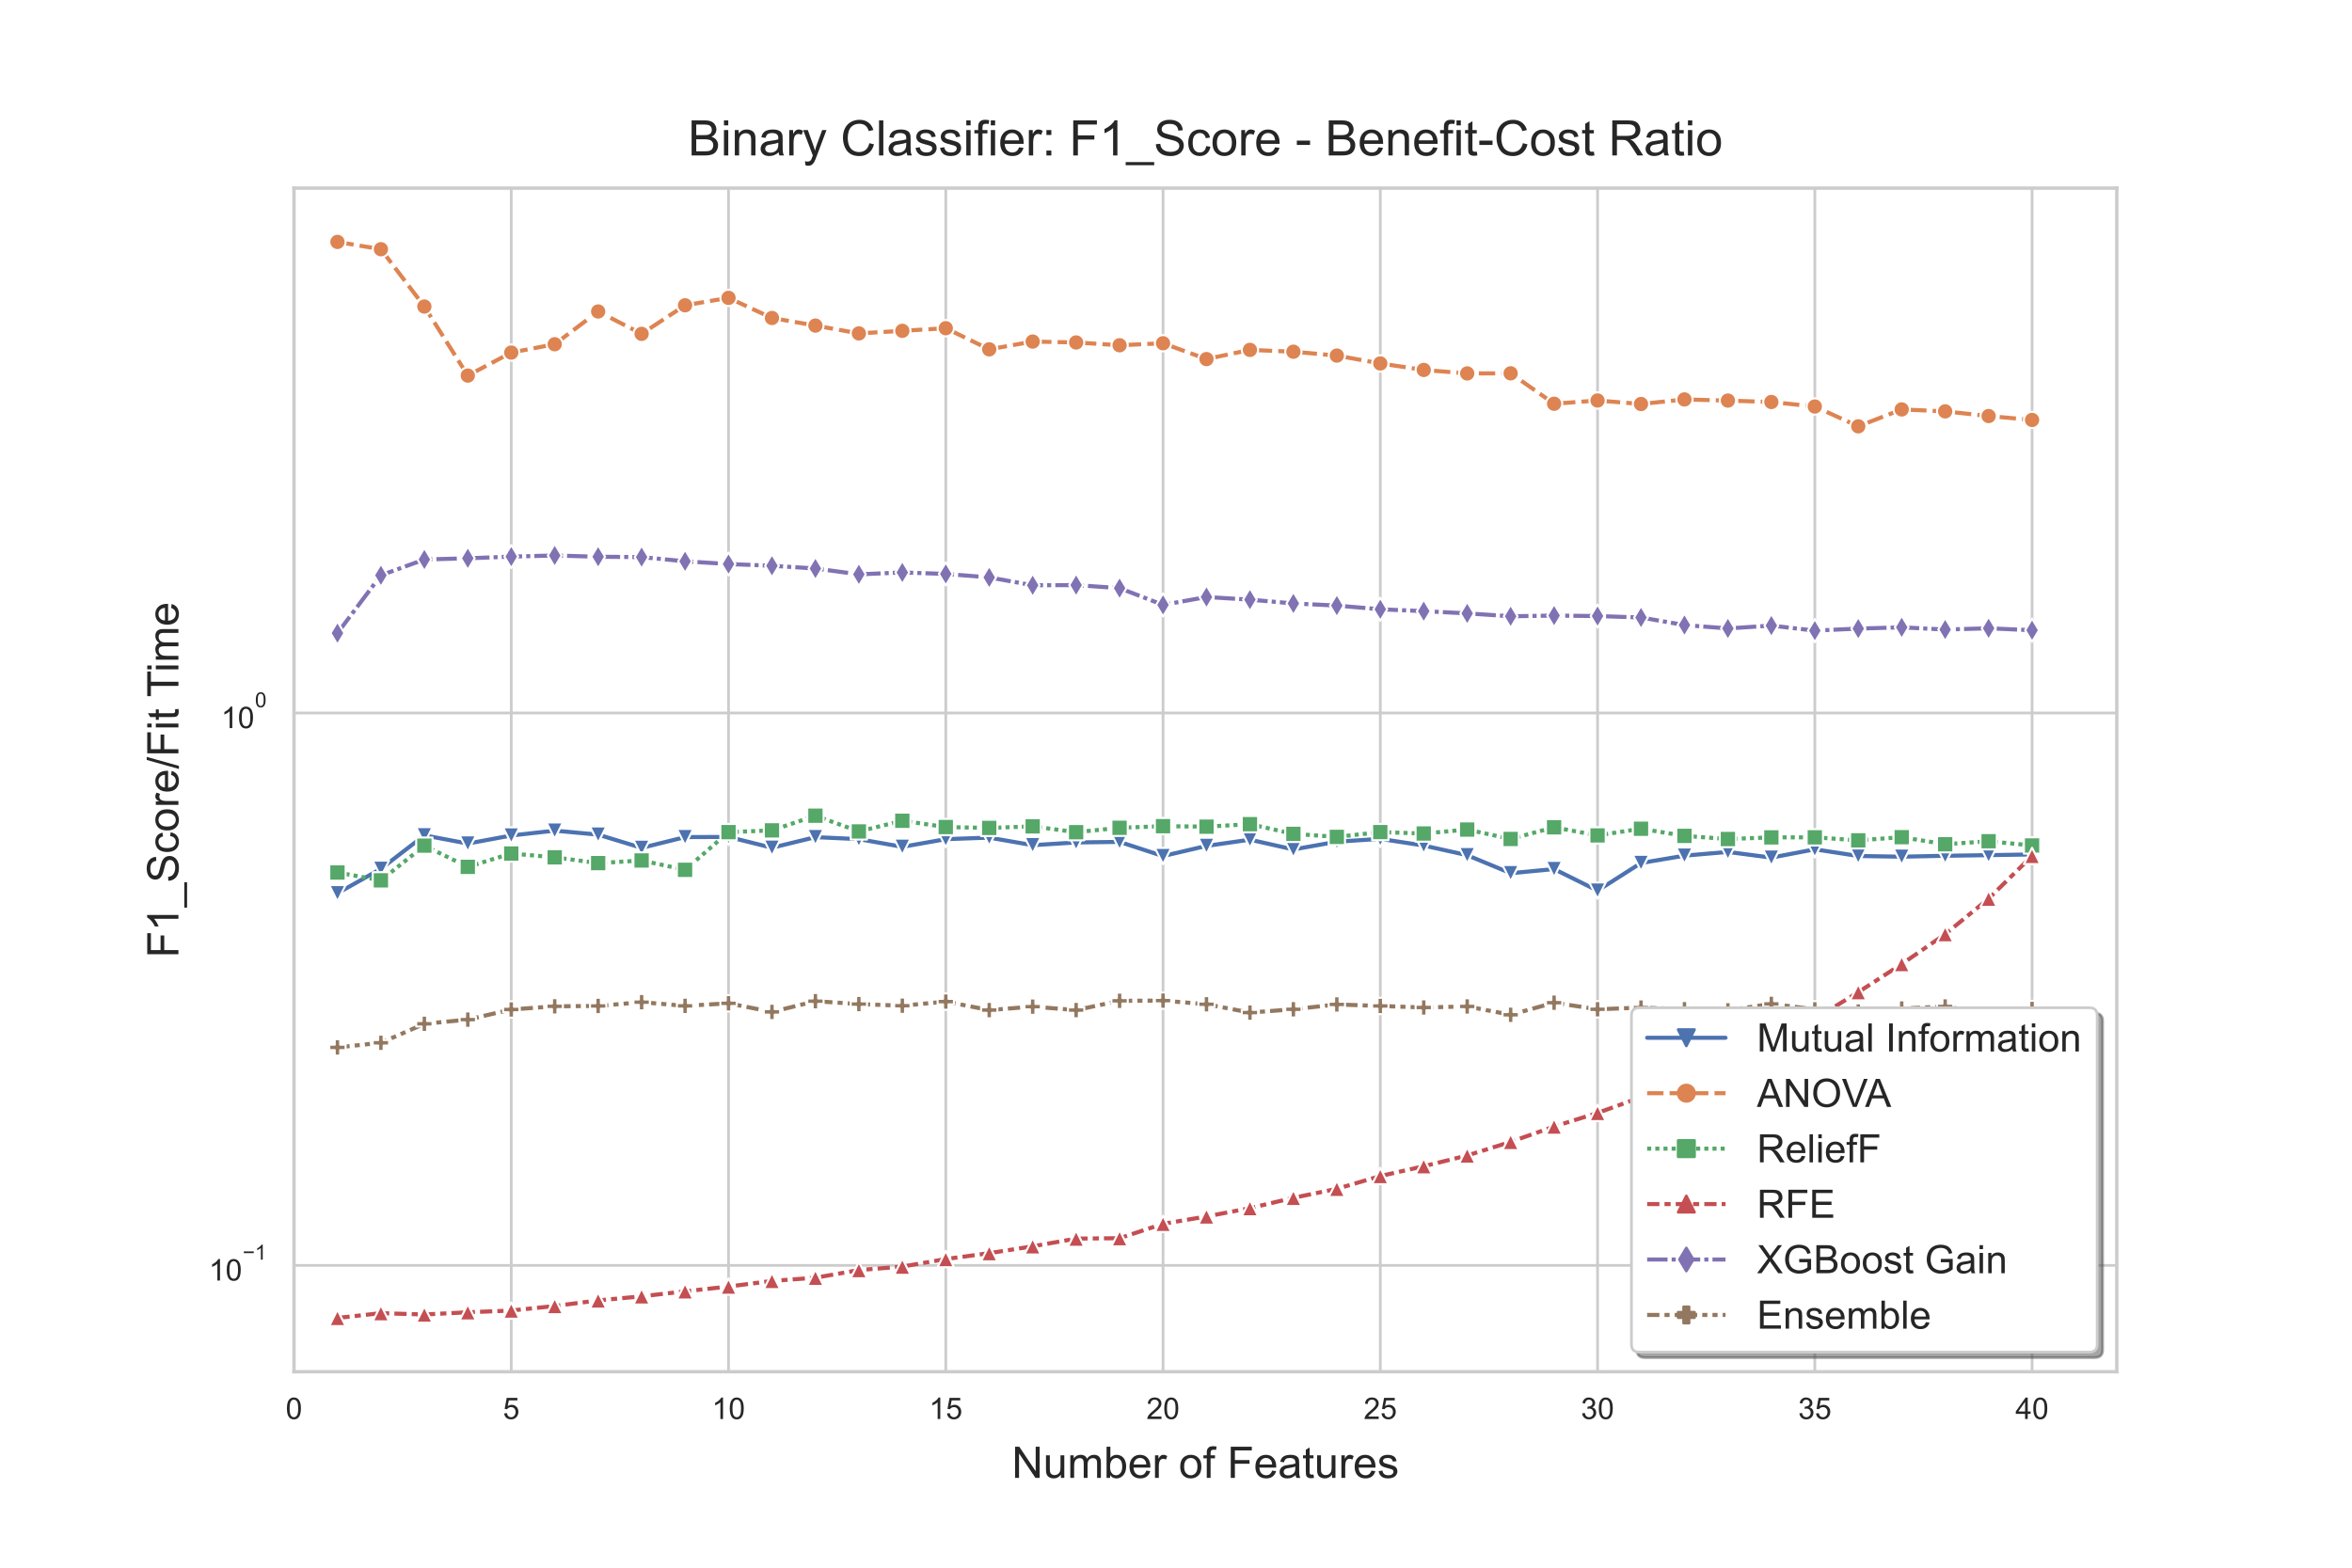 <?xml version="1.0" encoding="utf-8" standalone="no"?>
<!DOCTYPE svg PUBLIC "-//W3C//DTD SVG 1.1//EN"
  "http://www.w3.org/Graphics/SVG/1.1/DTD/svg11.dtd">
<!-- Created with matplotlib (https://matplotlib.org/) -->
<svg height="576pt" version="1.1" viewBox="0 0 864 576" width="864pt" xmlns="http://www.w3.org/2000/svg" xmlns:xlink="http://www.w3.org/1999/xlink">
 <defs>
  <style type="text/css">*{stroke-linecap:butt;stroke-linejoin:round;}</style>
 </defs>
 <g id="figure_1">
  <g id="patch_1">
   <path d="M 0 576 
L 864 576 
L 864 0 
L 0 0 
z
" style="fill:#ffffff;"/>
  </g>
  <g id="axes_1">
   <g id="patch_2">
    <path d="M 108 504 
L 777.6 504 
L 777.6 69.12 
L 108 69.12 
z
" style="fill:#ffffff;"/>
   </g>
   <g id="matplotlib.axis_1">
    <g id="xtick_1">
     <g id="line2d_1">
      <path clip-path="url(#pc1a5615959)" d="M 108 504 
L 108 69.12 
" style="fill:none;stroke:#cccccc;stroke-linecap:round;"/>
     </g>
     <g id="text_1">
      <!-- 0 -->
      <g style="fill:#262626;" transform="translate(104.941 521.374)scale(0.11 -0.11)">
       <defs>
        <path d="M 4.156 35.297 
Q 4.156 48 6.766 55.734 
Q 9.375 63.484 14.516 67.672 
Q 19.672 71.875 27.484 71.875 
Q 33.25 71.875 37.594 69.547 
Q 41.938 67.234 44.766 62.859 
Q 47.609 58.5 49.219 52.219 
Q 50.828 45.953 50.828 35.297 
Q 50.828 22.703 48.234 14.969 
Q 45.656 7.234 40.5 3 
Q 35.359 -1.219 27.484 -1.219 
Q 17.141 -1.219 11.234 6.203 
Q 4.156 15.141 4.156 35.297 
z
M 13.188 35.297 
Q 13.188 17.672 17.312 11.828 
Q 21.438 6 27.484 6 
Q 33.547 6 37.672 11.859 
Q 41.797 17.719 41.797 35.297 
Q 41.797 52.984 37.672 58.781 
Q 33.547 64.594 27.391 64.594 
Q 21.344 64.594 17.719 59.469 
Q 13.188 52.938 13.188 35.297 
z
" id="ArialMT-48"/>
       </defs>
       <use xlink:href="#ArialMT-48"/>
      </g>
     </g>
    </g>
    <g id="xtick_2">
     <g id="line2d_2">
      <path clip-path="url(#pc1a5615959)" d="M 187.809 504 
L 187.809 69.12 
" style="fill:none;stroke:#cccccc;stroke-linecap:round;"/>
     </g>
     <g id="text_2">
      <!-- 5 -->
      <g style="fill:#262626;" transform="translate(184.751 521.374)scale(0.11 -0.11)">
       <defs>
        <path d="M 4.156 18.75 
L 13.375 19.531 
Q 14.406 12.797 18.141 9.391 
Q 21.875 6 27.156 6 
Q 33.5 6 37.891 10.781 
Q 42.281 15.578 42.281 23.484 
Q 42.281 31 38.062 35.344 
Q 33.844 39.703 27 39.703 
Q 22.75 39.703 19.328 37.766 
Q 15.922 35.844 13.969 32.766 
L 5.719 33.844 
L 12.641 70.609 
L 48.25 70.609 
L 48.25 62.203 
L 19.672 62.203 
L 15.828 42.969 
Q 22.266 47.469 29.344 47.469 
Q 38.719 47.469 45.156 40.969 
Q 51.609 34.469 51.609 24.266 
Q 51.609 14.547 45.953 7.469 
Q 39.062 -1.219 27.156 -1.219 
Q 17.391 -1.219 11.203 4.25 
Q 5.031 9.719 4.156 18.75 
z
" id="ArialMT-53"/>
       </defs>
       <use xlink:href="#ArialMT-53"/>
      </g>
     </g>
    </g>
    <g id="xtick_3">
     <g id="line2d_3">
      <path clip-path="url(#pc1a5615959)" d="M 267.619 504 
L 267.619 69.12 
" style="fill:none;stroke:#cccccc;stroke-linecap:round;"/>
     </g>
     <g id="text_3">
      <!-- 10 -->
      <g style="fill:#262626;" transform="translate(261.502 521.374)scale(0.11 -0.11)">
       <defs>
        <path d="M 37.25 0 
L 28.469 0 
L 28.469 56 
Q 25.297 52.984 20.141 49.953 
Q 14.984 46.922 10.891 45.406 
L 10.891 53.906 
Q 18.266 57.375 23.781 62.297 
Q 29.297 67.234 31.594 71.875 
L 37.25 71.875 
z
" id="ArialMT-49"/>
       </defs>
       <use xlink:href="#ArialMT-49"/>
       <use x="55.615" xlink:href="#ArialMT-48"/>
      </g>
     </g>
    </g>
    <g id="xtick_4">
     <g id="line2d_4">
      <path clip-path="url(#pc1a5615959)" d="M 347.428 504 
L 347.428 69.12 
" style="fill:none;stroke:#cccccc;stroke-linecap:round;"/>
     </g>
     <g id="text_4">
      <!-- 15 -->
      <g style="fill:#262626;" transform="translate(341.311 521.374)scale(0.11 -0.11)">
       <use xlink:href="#ArialMT-49"/>
       <use x="55.615" xlink:href="#ArialMT-53"/>
      </g>
     </g>
    </g>
    <g id="xtick_5">
     <g id="line2d_5">
      <path clip-path="url(#pc1a5615959)" d="M 427.237 504 
L 427.237 69.12 
" style="fill:none;stroke:#cccccc;stroke-linecap:round;"/>
     </g>
     <g id="text_5">
      <!-- 20 -->
      <g style="fill:#262626;" transform="translate(421.12 521.374)scale(0.11 -0.11)">
       <defs>
        <path d="M 50.344 8.453 
L 50.344 0 
L 3.031 0 
Q 2.938 3.172 4.047 6.109 
Q 5.859 10.938 9.828 15.625 
Q 13.812 20.312 21.344 26.469 
Q 33.016 36.031 37.109 41.625 
Q 41.219 47.219 41.219 52.203 
Q 41.219 57.422 37.469 61 
Q 33.734 64.594 27.734 64.594 
Q 21.391 64.594 17.578 60.781 
Q 13.766 56.984 13.719 50.25 
L 4.688 51.172 
Q 5.609 61.281 11.656 66.578 
Q 17.719 71.875 27.938 71.875 
Q 38.234 71.875 44.234 66.156 
Q 50.25 60.453 50.25 52 
Q 50.25 47.703 48.484 43.547 
Q 46.734 39.406 42.656 34.812 
Q 38.578 30.219 29.109 22.219 
Q 21.188 15.578 18.938 13.203 
Q 16.703 10.844 15.234 8.453 
z
" id="ArialMT-50"/>
       </defs>
       <use xlink:href="#ArialMT-50"/>
       <use x="55.615" xlink:href="#ArialMT-48"/>
      </g>
     </g>
    </g>
    <g id="xtick_6">
     <g id="line2d_6">
      <path clip-path="url(#pc1a5615959)" d="M 507.046 504 
L 507.046 69.12 
" style="fill:none;stroke:#cccccc;stroke-linecap:round;"/>
     </g>
     <g id="text_6">
      <!-- 25 -->
      <g style="fill:#262626;" transform="translate(500.929 521.374)scale(0.11 -0.11)">
       <use xlink:href="#ArialMT-50"/>
       <use x="55.615" xlink:href="#ArialMT-53"/>
      </g>
     </g>
    </g>
    <g id="xtick_7">
     <g id="line2d_7">
      <path clip-path="url(#pc1a5615959)" d="M 586.856 504 
L 586.856 69.12 
" style="fill:none;stroke:#cccccc;stroke-linecap:round;"/>
     </g>
     <g id="text_7">
      <!-- 30 -->
      <g style="fill:#262626;" transform="translate(580.739 521.374)scale(0.11 -0.11)">
       <defs>
        <path d="M 4.203 18.891 
L 12.984 20.062 
Q 14.5 12.594 18.141 9.297 
Q 21.781 6 27 6 
Q 33.203 6 37.469 10.297 
Q 41.75 14.594 41.75 20.953 
Q 41.75 27 37.797 30.922 
Q 33.844 34.859 27.734 34.859 
Q 25.25 34.859 21.531 33.891 
L 22.516 41.609 
Q 23.391 41.5 23.922 41.5 
Q 29.547 41.5 34.031 44.422 
Q 38.531 47.359 38.531 53.469 
Q 38.531 58.297 35.25 61.469 
Q 31.984 64.656 26.812 64.656 
Q 21.688 64.656 18.266 61.422 
Q 14.844 58.203 13.875 51.766 
L 5.078 53.328 
Q 6.688 62.156 12.391 67.016 
Q 18.109 71.875 26.609 71.875 
Q 32.469 71.875 37.391 69.359 
Q 42.328 66.844 44.938 62.5 
Q 47.562 58.156 47.562 53.266 
Q 47.562 48.641 45.062 44.828 
Q 42.578 41.016 37.703 38.766 
Q 44.047 37.312 47.562 32.688 
Q 51.078 28.078 51.078 21.141 
Q 51.078 11.766 44.234 5.25 
Q 37.406 -1.266 26.953 -1.266 
Q 17.531 -1.266 11.297 4.344 
Q 5.078 9.969 4.203 18.891 
z
" id="ArialMT-51"/>
       </defs>
       <use xlink:href="#ArialMT-51"/>
       <use x="55.615" xlink:href="#ArialMT-48"/>
      </g>
     </g>
    </g>
    <g id="xtick_8">
     <g id="line2d_8">
      <path clip-path="url(#pc1a5615959)" d="M 666.665 504 
L 666.665 69.12 
" style="fill:none;stroke:#cccccc;stroke-linecap:round;"/>
     </g>
     <g id="text_8">
      <!-- 35 -->
      <g style="fill:#262626;" transform="translate(660.548 521.374)scale(0.11 -0.11)">
       <use xlink:href="#ArialMT-51"/>
       <use x="55.615" xlink:href="#ArialMT-53"/>
      </g>
     </g>
    </g>
    <g id="xtick_9">
     <g id="line2d_9">
      <path clip-path="url(#pc1a5615959)" d="M 746.474 504 
L 746.474 69.12 
" style="fill:none;stroke:#cccccc;stroke-linecap:round;"/>
     </g>
     <g id="text_9">
      <!-- 40 -->
      <g style="fill:#262626;" transform="translate(740.357 521.374)scale(0.11 -0.11)">
       <defs>
        <path d="M 32.328 0 
L 32.328 17.141 
L 1.266 17.141 
L 1.266 25.203 
L 33.938 71.578 
L 41.109 71.578 
L 41.109 25.203 
L 50.781 25.203 
L 50.781 17.141 
L 41.109 17.141 
L 41.109 0 
z
M 32.328 25.203 
L 32.328 57.469 
L 9.906 25.203 
z
" id="ArialMT-52"/>
       </defs>
       <use xlink:href="#ArialMT-52"/>
       <use x="55.615" xlink:href="#ArialMT-48"/>
      </g>
     </g>
    </g>
    <g id="text_10">
     <!-- Number of Features -->
     <g style="fill:#262626;" transform="translate(371.665 543.012)scale(0.16 -0.16)">
      <defs>
       <path d="M 7.625 0 
L 7.625 71.578 
L 17.328 71.578 
L 54.938 15.375 
L 54.938 71.578 
L 64.016 71.578 
L 64.016 0 
L 54.297 0 
L 16.703 56.25 
L 16.703 0 
z
" id="ArialMT-78"/>
       <path d="M 40.578 0 
L 40.578 7.625 
Q 34.516 -1.172 24.125 -1.172 
Q 19.531 -1.172 15.547 0.578 
Q 11.578 2.344 9.641 5 
Q 7.719 7.672 6.938 11.531 
Q 6.391 14.109 6.391 19.734 
L 6.391 51.859 
L 15.188 51.859 
L 15.188 23.094 
Q 15.188 16.219 15.719 13.812 
Q 16.547 10.359 19.234 8.375 
Q 21.922 6.391 25.875 6.391 
Q 29.828 6.391 33.297 8.422 
Q 36.766 10.453 38.203 13.938 
Q 39.656 17.438 39.656 24.078 
L 39.656 51.859 
L 48.438 51.859 
L 48.438 0 
z
" id="ArialMT-117"/>
       <path d="M 6.594 0 
L 6.594 51.859 
L 14.453 51.859 
L 14.453 44.578 
Q 16.891 48.391 20.938 50.703 
Q 25 53.031 30.172 53.031 
Q 35.938 53.031 39.625 50.641 
Q 43.312 48.25 44.828 43.953 
Q 50.984 53.031 60.844 53.031 
Q 68.562 53.031 72.703 48.75 
Q 76.859 44.484 76.859 35.594 
L 76.859 0 
L 68.109 0 
L 68.109 32.672 
Q 68.109 37.938 67.25 40.25 
Q 66.406 42.578 64.156 43.984 
Q 61.922 45.406 58.891 45.406 
Q 53.422 45.406 49.797 41.766 
Q 46.188 38.141 46.188 30.125 
L 46.188 0 
L 37.406 0 
L 37.406 33.688 
Q 37.406 39.547 35.25 42.469 
Q 33.109 45.406 28.219 45.406 
Q 24.516 45.406 21.359 43.453 
Q 18.219 41.5 16.797 37.734 
Q 15.375 33.984 15.375 26.906 
L 15.375 0 
z
" id="ArialMT-109"/>
       <path d="M 14.703 0 
L 6.547 0 
L 6.547 71.578 
L 15.328 71.578 
L 15.328 46.047 
Q 20.906 53.031 29.547 53.031 
Q 34.328 53.031 38.594 51.094 
Q 42.875 49.172 45.625 45.672 
Q 48.391 42.188 49.953 37.25 
Q 51.516 32.328 51.516 26.703 
Q 51.516 13.375 44.922 6.094 
Q 38.328 -1.172 29.109 -1.172 
Q 19.922 -1.172 14.703 6.5 
z
M 14.594 26.312 
Q 14.594 17 17.141 12.844 
Q 21.297 6.062 28.375 6.062 
Q 34.125 6.062 38.328 11.062 
Q 42.531 16.062 42.531 25.984 
Q 42.531 36.141 38.5 40.969 
Q 34.469 45.797 28.766 45.797 
Q 23 45.797 18.797 40.797 
Q 14.594 35.797 14.594 26.312 
z
" id="ArialMT-98"/>
       <path d="M 42.094 16.703 
L 51.172 15.578 
Q 49.031 7.625 43.219 3.219 
Q 37.406 -1.172 28.375 -1.172 
Q 17 -1.172 10.328 5.828 
Q 3.656 12.844 3.656 25.484 
Q 3.656 38.578 10.391 45.797 
Q 17.141 53.031 27.875 53.031 
Q 38.281 53.031 44.875 45.953 
Q 51.469 38.875 51.469 26.031 
Q 51.469 25.25 51.422 23.688 
L 12.75 23.688 
Q 13.234 15.141 17.578 10.594 
Q 21.922 6.062 28.422 6.062 
Q 33.25 6.062 36.672 8.594 
Q 40.094 11.141 42.094 16.703 
z
M 13.234 30.906 
L 42.188 30.906 
Q 41.609 37.453 38.875 40.719 
Q 34.672 45.797 27.984 45.797 
Q 21.922 45.797 17.797 41.75 
Q 13.672 37.703 13.234 30.906 
z
" id="ArialMT-101"/>
       <path d="M 6.5 0 
L 6.5 51.859 
L 14.406 51.859 
L 14.406 44 
Q 17.438 49.516 20 51.266 
Q 22.562 53.031 25.641 53.031 
Q 30.078 53.031 34.672 50.203 
L 31.641 42.047 
Q 28.422 43.953 25.203 43.953 
Q 22.312 43.953 20.016 42.219 
Q 17.719 40.484 16.75 37.406 
Q 15.281 32.719 15.281 27.156 
L 15.281 0 
z
" id="ArialMT-114"/>
       <path id="ArialMT-32"/>
       <path d="M 3.328 25.922 
Q 3.328 40.328 11.328 47.266 
Q 18.016 53.031 27.641 53.031 
Q 38.328 53.031 45.109 46.016 
Q 51.906 39.016 51.906 26.656 
Q 51.906 16.656 48.906 10.906 
Q 45.906 5.172 40.156 2 
Q 34.422 -1.172 27.641 -1.172 
Q 16.75 -1.172 10.031 5.812 
Q 3.328 12.797 3.328 25.922 
z
M 12.359 25.922 
Q 12.359 15.969 16.703 11.016 
Q 21.047 6.062 27.641 6.062 
Q 34.188 6.062 38.531 11.031 
Q 42.875 16.016 42.875 26.219 
Q 42.875 35.844 38.5 40.797 
Q 34.125 45.75 27.641 45.75 
Q 21.047 45.75 16.703 40.812 
Q 12.359 35.891 12.359 25.922 
z
" id="ArialMT-111"/>
       <path d="M 8.688 0 
L 8.688 45.016 
L 0.922 45.016 
L 0.922 51.859 
L 8.688 51.859 
L 8.688 57.375 
Q 8.688 62.594 9.625 65.141 
Q 10.891 68.562 14.078 70.672 
Q 17.281 72.797 23.047 72.797 
Q 26.766 72.797 31.25 71.922 
L 29.938 64.266 
Q 27.203 64.75 24.75 64.75 
Q 20.75 64.75 19.094 63.031 
Q 17.438 61.328 17.438 56.641 
L 17.438 51.859 
L 27.547 51.859 
L 27.547 45.016 
L 17.438 45.016 
L 17.438 0 
z
" id="ArialMT-102"/>
       <path d="M 8.203 0 
L 8.203 71.578 
L 56.5 71.578 
L 56.5 63.141 
L 17.672 63.141 
L 17.672 40.969 
L 51.266 40.969 
L 51.266 32.516 
L 17.672 32.516 
L 17.672 0 
z
" id="ArialMT-70"/>
       <path d="M 40.438 6.391 
Q 35.547 2.25 31.031 0.531 
Q 26.516 -1.172 21.344 -1.172 
Q 12.797 -1.172 8.203 3 
Q 3.609 7.172 3.609 13.672 
Q 3.609 17.484 5.344 20.625 
Q 7.078 23.781 9.891 25.688 
Q 12.703 27.594 16.219 28.562 
Q 18.797 29.25 24.031 29.891 
Q 34.672 31.156 39.703 32.906 
Q 39.75 34.719 39.75 35.203 
Q 39.75 40.578 37.25 42.781 
Q 33.891 45.75 27.25 45.75 
Q 21.047 45.75 18.094 43.578 
Q 15.141 41.406 13.719 35.891 
L 5.125 37.062 
Q 6.297 42.578 8.984 45.969 
Q 11.672 49.359 16.75 51.188 
Q 21.828 53.031 28.516 53.031 
Q 35.156 53.031 39.297 51.469 
Q 43.453 49.906 45.406 47.531 
Q 47.359 45.172 48.141 41.547 
Q 48.578 39.312 48.578 33.453 
L 48.578 21.734 
Q 48.578 9.469 49.141 6.219 
Q 49.703 2.984 51.375 0 
L 42.188 0 
Q 40.828 2.734 40.438 6.391 
z
M 39.703 26.031 
Q 34.906 24.078 25.344 22.703 
Q 19.922 21.922 17.672 20.938 
Q 15.438 19.969 14.203 18.094 
Q 12.984 16.219 12.984 13.922 
Q 12.984 10.406 15.641 8.062 
Q 18.312 5.719 23.438 5.719 
Q 28.516 5.719 32.469 7.938 
Q 36.422 10.156 38.281 14.016 
Q 39.703 17 39.703 22.797 
z
" id="ArialMT-97"/>
       <path d="M 25.781 7.859 
L 27.047 0.094 
Q 23.344 -0.688 20.406 -0.688 
Q 15.625 -0.688 12.984 0.828 
Q 10.359 2.344 9.281 4.812 
Q 8.203 7.281 8.203 15.188 
L 8.203 45.016 
L 1.766 45.016 
L 1.766 51.859 
L 8.203 51.859 
L 8.203 64.703 
L 16.938 69.969 
L 16.938 51.859 
L 25.781 51.859 
L 25.781 45.016 
L 16.938 45.016 
L 16.938 14.703 
Q 16.938 10.938 17.406 9.859 
Q 17.875 8.797 18.922 8.156 
Q 19.969 7.516 21.922 7.516 
Q 23.391 7.516 25.781 7.859 
z
" id="ArialMT-116"/>
       <path d="M 3.078 15.484 
L 11.766 16.844 
Q 12.5 11.625 15.844 8.844 
Q 19.188 6.062 25.203 6.062 
Q 31.25 6.062 34.172 8.516 
Q 37.109 10.984 37.109 14.312 
Q 37.109 17.281 34.516 19 
Q 32.719 20.172 25.531 21.969 
Q 15.875 24.422 12.141 26.203 
Q 8.406 27.984 6.469 31.125 
Q 4.547 34.281 4.547 38.094 
Q 4.547 41.547 6.125 44.5 
Q 7.719 47.469 10.453 49.422 
Q 12.5 50.922 16.031 51.969 
Q 19.578 53.031 23.641 53.031 
Q 29.734 53.031 34.344 51.266 
Q 38.969 49.516 41.156 46.5 
Q 43.359 43.5 44.188 38.484 
L 35.594 37.312 
Q 35.016 41.312 32.203 43.547 
Q 29.391 45.797 24.266 45.797 
Q 18.219 45.797 15.625 43.797 
Q 13.031 41.797 13.031 39.109 
Q 13.031 37.406 14.109 36.031 
Q 15.188 34.625 17.484 33.688 
Q 18.797 33.203 25.25 31.453 
Q 34.578 28.953 38.25 27.359 
Q 41.938 25.781 44.031 22.75 
Q 46.141 19.734 46.141 15.234 
Q 46.141 10.844 43.578 6.953 
Q 41.016 3.078 36.172 0.953 
Q 31.344 -1.172 25.25 -1.172 
Q 15.141 -1.172 9.844 3.031 
Q 4.547 7.234 3.078 15.484 
z
" id="ArialMT-115"/>
      </defs>
      <use xlink:href="#ArialMT-78"/>
      <use x="72.217" xlink:href="#ArialMT-117"/>
      <use x="127.832" xlink:href="#ArialMT-109"/>
      <use x="211.133" xlink:href="#ArialMT-98"/>
      <use x="266.748" xlink:href="#ArialMT-101"/>
      <use x="322.363" xlink:href="#ArialMT-114"/>
      <use x="355.664" xlink:href="#ArialMT-32"/>
      <use x="383.447" xlink:href="#ArialMT-111"/>
      <use x="439.062" xlink:href="#ArialMT-102"/>
      <use x="466.846" xlink:href="#ArialMT-32"/>
      <use x="494.629" xlink:href="#ArialMT-70"/>
      <use x="555.713" xlink:href="#ArialMT-101"/>
      <use x="611.328" xlink:href="#ArialMT-97"/>
      <use x="666.943" xlink:href="#ArialMT-116"/>
      <use x="694.727" xlink:href="#ArialMT-117"/>
      <use x="750.342" xlink:href="#ArialMT-114"/>
      <use x="783.643" xlink:href="#ArialMT-101"/>
      <use x="839.258" xlink:href="#ArialMT-115"/>
     </g>
    </g>
   </g>
   <g id="matplotlib.axis_2">
    <g id="ytick_1">
     <g id="line2d_10">
      <path clip-path="url(#pc1a5615959)" d="M 108 464.932 
L 777.6 464.932 
" style="fill:none;stroke:#cccccc;stroke-linecap:round;"/>
     </g>
     <g id="text_11">
      <!-- $\mathdefault{10^{-1}}$ -->
      <g style="fill:#262626;" transform="translate(76.72 470.604)scale(0.11 -0.11)">
       <defs>
        <path d="M 52.828 31.203 
L 5.562 31.203 
L 5.562 39.406 
L 52.828 39.406 
z
" id="ArialMT-8722"/>
       </defs>
       <use transform="translate(0 0.994)" xlink:href="#ArialMT-49"/>
       <use transform="translate(55.615 0.994)" xlink:href="#ArialMT-48"/>
       <use transform="translate(112.973 70.688)scale(0.7)" xlink:href="#ArialMT-8722"/>
       <use transform="translate(153.852 70.688)scale(0.7)" xlink:href="#ArialMT-49"/>
      </g>
     </g>
    </g>
    <g id="ytick_2">
     <g id="line2d_11">
      <path clip-path="url(#pc1a5615959)" d="M 108 261.966 
L 777.6 261.966 
" style="fill:none;stroke:#cccccc;stroke-linecap:round;"/>
     </g>
     <g id="text_12">
      <!-- $\mathdefault{10^{0}}$ -->
      <g style="fill:#262626;" transform="translate(81.23 267.638)scale(0.11 -0.11)">
       <use transform="translate(0 0.994)" xlink:href="#ArialMT-49"/>
       <use transform="translate(55.615 0.994)" xlink:href="#ArialMT-48"/>
       <use transform="translate(112.973 70.688)scale(0.7)" xlink:href="#ArialMT-48"/>
      </g>
     </g>
    </g>
    <g id="ytick_3"/>
    <g id="ytick_4"/>
    <g id="ytick_5"/>
    <g id="ytick_6"/>
    <g id="ytick_7"/>
    <g id="ytick_8"/>
    <g id="ytick_9"/>
    <g id="ytick_10"/>
    <g id="ytick_11"/>
    <g id="ytick_12"/>
    <g id="ytick_13"/>
    <g id="ytick_14"/>
    <g id="ytick_15"/>
    <g id="ytick_16"/>
    <g id="ytick_17"/>
    <g id="ytick_18"/>
    <g id="ytick_19"/>
    <g id="ytick_20"/>
    <g id="text_13">
     <!-- F1_Score/Fit Time -->
     <g style="fill:#262626;" transform="translate(65.54 351.909)rotate(-90)scale(0.16 -0.16)">
      <defs>
       <path d="M -1.516 -19.875 
L -1.516 -13.531 
L 56.734 -13.531 
L 56.734 -19.875 
z
" id="ArialMT-95"/>
       <path d="M 4.5 23 
L 13.422 23.781 
Q 14.062 18.406 16.375 14.969 
Q 18.703 11.531 23.578 9.406 
Q 28.469 7.281 34.578 7.281 
Q 39.984 7.281 44.141 8.891 
Q 48.297 10.5 50.312 13.297 
Q 52.344 16.109 52.344 19.438 
Q 52.344 22.797 50.391 25.312 
Q 48.438 27.828 43.953 29.547 
Q 41.062 30.672 31.203 33.031 
Q 21.344 35.406 17.391 37.5 
Q 12.25 40.188 9.734 44.156 
Q 7.234 48.141 7.234 53.078 
Q 7.234 58.5 10.297 63.203 
Q 13.375 67.922 19.281 70.359 
Q 25.203 72.797 32.422 72.797 
Q 40.375 72.797 46.453 70.234 
Q 52.547 67.672 55.812 62.688 
Q 59.078 57.719 59.328 51.422 
L 50.25 50.734 
Q 49.516 57.516 45.281 60.984 
Q 41.062 64.453 32.812 64.453 
Q 24.219 64.453 20.281 61.297 
Q 16.359 58.156 16.359 53.719 
Q 16.359 49.859 19.141 47.359 
Q 21.875 44.875 33.422 42.266 
Q 44.969 39.656 49.266 37.703 
Q 55.516 34.812 58.484 30.391 
Q 61.469 25.984 61.469 20.219 
Q 61.469 14.5 58.203 9.438 
Q 54.938 4.391 48.797 1.578 
Q 42.672 -1.219 35.016 -1.219 
Q 25.297 -1.219 18.719 1.609 
Q 12.156 4.438 8.422 10.125 
Q 4.688 15.828 4.5 23 
z
" id="ArialMT-83"/>
       <path d="M 40.438 19 
L 49.078 17.875 
Q 47.656 8.938 41.812 3.875 
Q 35.984 -1.172 27.484 -1.172 
Q 16.844 -1.172 10.375 5.781 
Q 3.906 12.75 3.906 25.734 
Q 3.906 34.125 6.688 40.422 
Q 9.469 46.734 15.156 49.875 
Q 20.844 53.031 27.547 53.031 
Q 35.984 53.031 41.359 48.75 
Q 46.734 44.484 48.25 36.625 
L 39.703 35.297 
Q 38.484 40.531 35.375 43.156 
Q 32.281 45.797 27.875 45.797 
Q 21.234 45.797 17.078 41.031 
Q 12.938 36.281 12.938 25.984 
Q 12.938 15.531 16.938 10.797 
Q 20.953 6.062 27.391 6.062 
Q 32.562 6.062 36.031 9.234 
Q 39.5 12.406 40.438 19 
z
" id="ArialMT-99"/>
       <path d="M 0 -1.219 
L 20.75 72.797 
L 27.781 72.797 
L 7.078 -1.219 
z
" id="ArialMT-47"/>
       <path d="M 6.641 61.469 
L 6.641 71.578 
L 15.438 71.578 
L 15.438 61.469 
z
M 6.641 0 
L 6.641 51.859 
L 15.438 51.859 
L 15.438 0 
z
" id="ArialMT-105"/>
       <path d="M 25.922 0 
L 25.922 63.141 
L 2.344 63.141 
L 2.344 71.578 
L 59.078 71.578 
L 59.078 63.141 
L 35.406 63.141 
L 35.406 0 
z
" id="ArialMT-84"/>
      </defs>
      <use xlink:href="#ArialMT-70"/>
      <use x="61.084" xlink:href="#ArialMT-49"/>
      <use x="116.699" xlink:href="#ArialMT-95"/>
      <use x="172.314" xlink:href="#ArialMT-83"/>
      <use x="239.014" xlink:href="#ArialMT-99"/>
      <use x="289.014" xlink:href="#ArialMT-111"/>
      <use x="344.629" xlink:href="#ArialMT-114"/>
      <use x="377.93" xlink:href="#ArialMT-101"/>
      <use x="433.545" xlink:href="#ArialMT-47"/>
      <use x="461.328" xlink:href="#ArialMT-70"/>
      <use x="522.412" xlink:href="#ArialMT-105"/>
      <use x="544.629" xlink:href="#ArialMT-116"/>
      <use x="572.412" xlink:href="#ArialMT-32"/>
      <use x="598.445" xlink:href="#ArialMT-84"/>
      <use x="655.779" xlink:href="#ArialMT-105"/>
      <use x="677.996" xlink:href="#ArialMT-109"/>
      <use x="761.297" xlink:href="#ArialMT-101"/>
     </g>
    </g>
   </g>
   <g id="line2d_12">
    <path clip-path="url(#pc1a5615959)" d="M 123.962 328.197 
L 139.924 319.215 
L 155.886 306.922 
L 171.847 309.941 
L 187.809 306.981 
L 203.771 305.191 
L 219.733 306.663 
L 235.695 311.523 
L 251.657 307.572 
L 267.619 307.503 
L 283.58 311.478 
L 299.542 307.582 
L 315.504 308.315 
L 331.466 311.14 
L 347.428 308.325 
L 363.39 307.761 
L 379.352 310.538 
L 395.313 309.531 
L 411.275 309.33 
L 427.237 314.541 
L 443.199 310.801 
L 459.161 308.513 
L 475.123 312.104 
L 491.085 309.258 
L 507.046 308.221 
L 523.008 310.666 
L 538.97 314.212 
L 554.932 320.83 
L 570.894 319.311 
L 586.856 327.239 
L 602.818 317.08 
L 618.779 314.387 
L 634.741 313.019 
L 650.703 315.109 
L 666.665 312.056 
L 682.627 314.504 
L 698.589 314.767 
L 714.551 314.426 
L 730.513 314.197 
L 746.474 313.943 
" style="fill:none;stroke:#4c72b0;stroke-linecap:round;stroke-width:1.5;"/>
    <defs>
     <path d="M -0 3 
L 3 -3 
L -3 -3 
z
" id="m764335fc87" style="stroke:#ffffff;stroke-linejoin:miter;stroke-width:0.75;"/>
    </defs>
    <g clip-path="url(#pc1a5615959)">
     <use style="fill:#4c72b0;stroke:#ffffff;stroke-linejoin:miter;stroke-width:0.75;" x="123.962" xlink:href="#m764335fc87" y="328.197"/>
     <use style="fill:#4c72b0;stroke:#ffffff;stroke-linejoin:miter;stroke-width:0.75;" x="139.924" xlink:href="#m764335fc87" y="319.215"/>
     <use style="fill:#4c72b0;stroke:#ffffff;stroke-linejoin:miter;stroke-width:0.75;" x="155.886" xlink:href="#m764335fc87" y="306.922"/>
     <use style="fill:#4c72b0;stroke:#ffffff;stroke-linejoin:miter;stroke-width:0.75;" x="171.847" xlink:href="#m764335fc87" y="309.941"/>
     <use style="fill:#4c72b0;stroke:#ffffff;stroke-linejoin:miter;stroke-width:0.75;" x="187.809" xlink:href="#m764335fc87" y="306.981"/>
     <use style="fill:#4c72b0;stroke:#ffffff;stroke-linejoin:miter;stroke-width:0.75;" x="203.771" xlink:href="#m764335fc87" y="305.191"/>
     <use style="fill:#4c72b0;stroke:#ffffff;stroke-linejoin:miter;stroke-width:0.75;" x="219.733" xlink:href="#m764335fc87" y="306.663"/>
     <use style="fill:#4c72b0;stroke:#ffffff;stroke-linejoin:miter;stroke-width:0.75;" x="235.695" xlink:href="#m764335fc87" y="311.523"/>
     <use style="fill:#4c72b0;stroke:#ffffff;stroke-linejoin:miter;stroke-width:0.75;" x="251.657" xlink:href="#m764335fc87" y="307.572"/>
     <use style="fill:#4c72b0;stroke:#ffffff;stroke-linejoin:miter;stroke-width:0.75;" x="267.619" xlink:href="#m764335fc87" y="307.503"/>
     <use style="fill:#4c72b0;stroke:#ffffff;stroke-linejoin:miter;stroke-width:0.75;" x="283.58" xlink:href="#m764335fc87" y="311.478"/>
     <use style="fill:#4c72b0;stroke:#ffffff;stroke-linejoin:miter;stroke-width:0.75;" x="299.542" xlink:href="#m764335fc87" y="307.582"/>
     <use style="fill:#4c72b0;stroke:#ffffff;stroke-linejoin:miter;stroke-width:0.75;" x="315.504" xlink:href="#m764335fc87" y="308.315"/>
     <use style="fill:#4c72b0;stroke:#ffffff;stroke-linejoin:miter;stroke-width:0.75;" x="331.466" xlink:href="#m764335fc87" y="311.14"/>
     <use style="fill:#4c72b0;stroke:#ffffff;stroke-linejoin:miter;stroke-width:0.75;" x="347.428" xlink:href="#m764335fc87" y="308.325"/>
     <use style="fill:#4c72b0;stroke:#ffffff;stroke-linejoin:miter;stroke-width:0.75;" x="363.39" xlink:href="#m764335fc87" y="307.761"/>
     <use style="fill:#4c72b0;stroke:#ffffff;stroke-linejoin:miter;stroke-width:0.75;" x="379.352" xlink:href="#m764335fc87" y="310.538"/>
     <use style="fill:#4c72b0;stroke:#ffffff;stroke-linejoin:miter;stroke-width:0.75;" x="395.313" xlink:href="#m764335fc87" y="309.531"/>
     <use style="fill:#4c72b0;stroke:#ffffff;stroke-linejoin:miter;stroke-width:0.75;" x="411.275" xlink:href="#m764335fc87" y="309.33"/>
     <use style="fill:#4c72b0;stroke:#ffffff;stroke-linejoin:miter;stroke-width:0.75;" x="427.237" xlink:href="#m764335fc87" y="314.541"/>
     <use style="fill:#4c72b0;stroke:#ffffff;stroke-linejoin:miter;stroke-width:0.75;" x="443.199" xlink:href="#m764335fc87" y="310.801"/>
     <use style="fill:#4c72b0;stroke:#ffffff;stroke-linejoin:miter;stroke-width:0.75;" x="459.161" xlink:href="#m764335fc87" y="308.513"/>
     <use style="fill:#4c72b0;stroke:#ffffff;stroke-linejoin:miter;stroke-width:0.75;" x="475.123" xlink:href="#m764335fc87" y="312.104"/>
     <use style="fill:#4c72b0;stroke:#ffffff;stroke-linejoin:miter;stroke-width:0.75;" x="491.085" xlink:href="#m764335fc87" y="309.258"/>
     <use style="fill:#4c72b0;stroke:#ffffff;stroke-linejoin:miter;stroke-width:0.75;" x="507.046" xlink:href="#m764335fc87" y="308.221"/>
     <use style="fill:#4c72b0;stroke:#ffffff;stroke-linejoin:miter;stroke-width:0.75;" x="523.008" xlink:href="#m764335fc87" y="310.666"/>
     <use style="fill:#4c72b0;stroke:#ffffff;stroke-linejoin:miter;stroke-width:0.75;" x="538.97" xlink:href="#m764335fc87" y="314.212"/>
     <use style="fill:#4c72b0;stroke:#ffffff;stroke-linejoin:miter;stroke-width:0.75;" x="554.932" xlink:href="#m764335fc87" y="320.83"/>
     <use style="fill:#4c72b0;stroke:#ffffff;stroke-linejoin:miter;stroke-width:0.75;" x="570.894" xlink:href="#m764335fc87" y="319.311"/>
     <use style="fill:#4c72b0;stroke:#ffffff;stroke-linejoin:miter;stroke-width:0.75;" x="586.856" xlink:href="#m764335fc87" y="327.239"/>
     <use style="fill:#4c72b0;stroke:#ffffff;stroke-linejoin:miter;stroke-width:0.75;" x="602.818" xlink:href="#m764335fc87" y="317.08"/>
     <use style="fill:#4c72b0;stroke:#ffffff;stroke-linejoin:miter;stroke-width:0.75;" x="618.779" xlink:href="#m764335fc87" y="314.387"/>
     <use style="fill:#4c72b0;stroke:#ffffff;stroke-linejoin:miter;stroke-width:0.75;" x="634.741" xlink:href="#m764335fc87" y="313.019"/>
     <use style="fill:#4c72b0;stroke:#ffffff;stroke-linejoin:miter;stroke-width:0.75;" x="650.703" xlink:href="#m764335fc87" y="315.109"/>
     <use style="fill:#4c72b0;stroke:#ffffff;stroke-linejoin:miter;stroke-width:0.75;" x="666.665" xlink:href="#m764335fc87" y="312.056"/>
     <use style="fill:#4c72b0;stroke:#ffffff;stroke-linejoin:miter;stroke-width:0.75;" x="682.627" xlink:href="#m764335fc87" y="314.504"/>
     <use style="fill:#4c72b0;stroke:#ffffff;stroke-linejoin:miter;stroke-width:0.75;" x="698.589" xlink:href="#m764335fc87" y="314.767"/>
     <use style="fill:#4c72b0;stroke:#ffffff;stroke-linejoin:miter;stroke-width:0.75;" x="714.551" xlink:href="#m764335fc87" y="314.426"/>
     <use style="fill:#4c72b0;stroke:#ffffff;stroke-linejoin:miter;stroke-width:0.75;" x="730.513" xlink:href="#m764335fc87" y="314.197"/>
     <use style="fill:#4c72b0;stroke:#ffffff;stroke-linejoin:miter;stroke-width:0.75;" x="746.474" xlink:href="#m764335fc87" y="313.943"/>
    </g>
   </g>
   <g id="line2d_13">
    <path clip-path="url(#pc1a5615959)" d="M 123.962 88.887 
L 139.924 91.566 
L 155.886 112.63 
L 171.847 138 
L 187.809 129.542 
L 203.771 126.48 
L 219.733 114.445 
L 235.695 122.662 
L 251.657 112.169 
L 267.619 109.442 
L 283.58 116.833 
L 299.542 119.625 
L 315.504 122.502 
L 331.466 121.553 
L 347.428 120.594 
L 363.39 128.352 
L 379.352 125.496 
L 395.313 125.827 
L 411.275 126.854 
L 427.237 126.116 
L 443.199 131.931 
L 459.161 128.552 
L 475.123 129.23 
L 491.085 130.649 
L 507.046 133.535 
L 523.008 135.924 
L 538.97 137.204 
L 554.932 137.168 
L 570.894 148.342 
L 586.856 147.15 
L 602.818 148.438 
L 618.779 146.76 
L 634.741 147.182 
L 650.703 147.699 
L 666.665 149.36 
L 682.627 156.641 
L 698.589 150.428 
L 714.551 151.144 
L 730.513 152.863 
L 746.474 154.297 
" style="fill:none;stroke:#dd8452;stroke-dasharray:6,2.25;stroke-dashoffset:0;stroke-width:1.5;"/>
    <defs>
     <path d="M 0 3 
C 0.796 3 1.559 2.684 2.121 2.121 
C 2.684 1.559 3 0.796 3 0 
C 3 -0.796 2.684 -1.559 2.121 -2.121 
C 1.559 -2.684 0.796 -3 0 -3 
C -0.796 -3 -1.559 -2.684 -2.121 -2.121 
C -2.684 -1.559 -3 -0.796 -3 0 
C -3 0.796 -2.684 1.559 -2.121 2.121 
C -1.559 2.684 -0.796 3 0 3 
z
" id="mc25b50bb0b" style="stroke:#ffffff;stroke-width:0.75;"/>
    </defs>
    <g clip-path="url(#pc1a5615959)">
     <use style="fill:#dd8452;stroke:#ffffff;stroke-width:0.75;" x="123.962" xlink:href="#mc25b50bb0b" y="88.887"/>
     <use style="fill:#dd8452;stroke:#ffffff;stroke-width:0.75;" x="139.924" xlink:href="#mc25b50bb0b" y="91.566"/>
     <use style="fill:#dd8452;stroke:#ffffff;stroke-width:0.75;" x="155.886" xlink:href="#mc25b50bb0b" y="112.63"/>
     <use style="fill:#dd8452;stroke:#ffffff;stroke-width:0.75;" x="171.847" xlink:href="#mc25b50bb0b" y="138"/>
     <use style="fill:#dd8452;stroke:#ffffff;stroke-width:0.75;" x="187.809" xlink:href="#mc25b50bb0b" y="129.542"/>
     <use style="fill:#dd8452;stroke:#ffffff;stroke-width:0.75;" x="203.771" xlink:href="#mc25b50bb0b" y="126.48"/>
     <use style="fill:#dd8452;stroke:#ffffff;stroke-width:0.75;" x="219.733" xlink:href="#mc25b50bb0b" y="114.445"/>
     <use style="fill:#dd8452;stroke:#ffffff;stroke-width:0.75;" x="235.695" xlink:href="#mc25b50bb0b" y="122.662"/>
     <use style="fill:#dd8452;stroke:#ffffff;stroke-width:0.75;" x="251.657" xlink:href="#mc25b50bb0b" y="112.169"/>
     <use style="fill:#dd8452;stroke:#ffffff;stroke-width:0.75;" x="267.619" xlink:href="#mc25b50bb0b" y="109.442"/>
     <use style="fill:#dd8452;stroke:#ffffff;stroke-width:0.75;" x="283.58" xlink:href="#mc25b50bb0b" y="116.833"/>
     <use style="fill:#dd8452;stroke:#ffffff;stroke-width:0.75;" x="299.542" xlink:href="#mc25b50bb0b" y="119.625"/>
     <use style="fill:#dd8452;stroke:#ffffff;stroke-width:0.75;" x="315.504" xlink:href="#mc25b50bb0b" y="122.502"/>
     <use style="fill:#dd8452;stroke:#ffffff;stroke-width:0.75;" x="331.466" xlink:href="#mc25b50bb0b" y="121.553"/>
     <use style="fill:#dd8452;stroke:#ffffff;stroke-width:0.75;" x="347.428" xlink:href="#mc25b50bb0b" y="120.594"/>
     <use style="fill:#dd8452;stroke:#ffffff;stroke-width:0.75;" x="363.39" xlink:href="#mc25b50bb0b" y="128.352"/>
     <use style="fill:#dd8452;stroke:#ffffff;stroke-width:0.75;" x="379.352" xlink:href="#mc25b50bb0b" y="125.496"/>
     <use style="fill:#dd8452;stroke:#ffffff;stroke-width:0.75;" x="395.313" xlink:href="#mc25b50bb0b" y="125.827"/>
     <use style="fill:#dd8452;stroke:#ffffff;stroke-width:0.75;" x="411.275" xlink:href="#mc25b50bb0b" y="126.854"/>
     <use style="fill:#dd8452;stroke:#ffffff;stroke-width:0.75;" x="427.237" xlink:href="#mc25b50bb0b" y="126.116"/>
     <use style="fill:#dd8452;stroke:#ffffff;stroke-width:0.75;" x="443.199" xlink:href="#mc25b50bb0b" y="131.931"/>
     <use style="fill:#dd8452;stroke:#ffffff;stroke-width:0.75;" x="459.161" xlink:href="#mc25b50bb0b" y="128.552"/>
     <use style="fill:#dd8452;stroke:#ffffff;stroke-width:0.75;" x="475.123" xlink:href="#mc25b50bb0b" y="129.23"/>
     <use style="fill:#dd8452;stroke:#ffffff;stroke-width:0.75;" x="491.085" xlink:href="#mc25b50bb0b" y="130.649"/>
     <use style="fill:#dd8452;stroke:#ffffff;stroke-width:0.75;" x="507.046" xlink:href="#mc25b50bb0b" y="133.535"/>
     <use style="fill:#dd8452;stroke:#ffffff;stroke-width:0.75;" x="523.008" xlink:href="#mc25b50bb0b" y="135.924"/>
     <use style="fill:#dd8452;stroke:#ffffff;stroke-width:0.75;" x="538.97" xlink:href="#mc25b50bb0b" y="137.204"/>
     <use style="fill:#dd8452;stroke:#ffffff;stroke-width:0.75;" x="554.932" xlink:href="#mc25b50bb0b" y="137.168"/>
     <use style="fill:#dd8452;stroke:#ffffff;stroke-width:0.75;" x="570.894" xlink:href="#mc25b50bb0b" y="148.342"/>
     <use style="fill:#dd8452;stroke:#ffffff;stroke-width:0.75;" x="586.856" xlink:href="#mc25b50bb0b" y="147.15"/>
     <use style="fill:#dd8452;stroke:#ffffff;stroke-width:0.75;" x="602.818" xlink:href="#mc25b50bb0b" y="148.438"/>
     <use style="fill:#dd8452;stroke:#ffffff;stroke-width:0.75;" x="618.779" xlink:href="#mc25b50bb0b" y="146.76"/>
     <use style="fill:#dd8452;stroke:#ffffff;stroke-width:0.75;" x="634.741" xlink:href="#mc25b50bb0b" y="147.182"/>
     <use style="fill:#dd8452;stroke:#ffffff;stroke-width:0.75;" x="650.703" xlink:href="#mc25b50bb0b" y="147.699"/>
     <use style="fill:#dd8452;stroke:#ffffff;stroke-width:0.75;" x="666.665" xlink:href="#mc25b50bb0b" y="149.36"/>
     <use style="fill:#dd8452;stroke:#ffffff;stroke-width:0.75;" x="682.627" xlink:href="#mc25b50bb0b" y="156.641"/>
     <use style="fill:#dd8452;stroke:#ffffff;stroke-width:0.75;" x="698.589" xlink:href="#mc25b50bb0b" y="150.428"/>
     <use style="fill:#dd8452;stroke:#ffffff;stroke-width:0.75;" x="714.551" xlink:href="#mc25b50bb0b" y="151.144"/>
     <use style="fill:#dd8452;stroke:#ffffff;stroke-width:0.75;" x="730.513" xlink:href="#mc25b50bb0b" y="152.863"/>
     <use style="fill:#dd8452;stroke:#ffffff;stroke-width:0.75;" x="746.474" xlink:href="#mc25b50bb0b" y="154.297"/>
    </g>
   </g>
   <g id="line2d_14">
    <path clip-path="url(#pc1a5615959)" d="M 123.962 320.58 
L 139.924 323.455 
L 155.886 310.708 
L 171.847 318.509 
L 187.809 313.597 
L 203.771 314.995 
L 219.733 317.126 
L 235.695 316.158 
L 251.657 319.596 
L 267.619 305.747 
L 283.58 305.104 
L 299.542 299.707 
L 315.504 305.484 
L 331.466 301.561 
L 347.428 303.88 
L 363.39 304.198 
L 379.352 303.622 
L 395.313 305.762 
L 411.275 304.144 
L 427.237 303.551 
L 443.199 303.73 
L 459.161 302.819 
L 475.123 306.373 
L 491.085 307.495 
L 507.046 305.73 
L 523.008 306.255 
L 538.97 304.795 
L 554.932 308.256 
L 570.894 303.965 
L 586.856 306.952 
L 602.818 304.489 
L 618.779 307.13 
L 634.741 308.276 
L 650.703 307.669 
L 666.665 307.663 
L 682.627 308.755 
L 698.589 307.597 
L 714.551 310.18 
L 730.513 309.089 
L 746.474 310.647 
" style="fill:none;stroke:#55a868;stroke-dasharray:1.5,1.5;stroke-dashoffset:0;stroke-width:1.5;"/>
    <defs>
     <path d="M -3 3 
L 3 3 
L 3 -3 
L -3 -3 
z
" id="m4a195ee867" style="stroke:#ffffff;stroke-linejoin:miter;stroke-width:0.75;"/>
    </defs>
    <g clip-path="url(#pc1a5615959)">
     <use style="fill:#55a868;stroke:#ffffff;stroke-linejoin:miter;stroke-width:0.75;" x="123.962" xlink:href="#m4a195ee867" y="320.58"/>
     <use style="fill:#55a868;stroke:#ffffff;stroke-linejoin:miter;stroke-width:0.75;" x="139.924" xlink:href="#m4a195ee867" y="323.455"/>
     <use style="fill:#55a868;stroke:#ffffff;stroke-linejoin:miter;stroke-width:0.75;" x="155.886" xlink:href="#m4a195ee867" y="310.708"/>
     <use style="fill:#55a868;stroke:#ffffff;stroke-linejoin:miter;stroke-width:0.75;" x="171.847" xlink:href="#m4a195ee867" y="318.509"/>
     <use style="fill:#55a868;stroke:#ffffff;stroke-linejoin:miter;stroke-width:0.75;" x="187.809" xlink:href="#m4a195ee867" y="313.597"/>
     <use style="fill:#55a868;stroke:#ffffff;stroke-linejoin:miter;stroke-width:0.75;" x="203.771" xlink:href="#m4a195ee867" y="314.995"/>
     <use style="fill:#55a868;stroke:#ffffff;stroke-linejoin:miter;stroke-width:0.75;" x="219.733" xlink:href="#m4a195ee867" y="317.126"/>
     <use style="fill:#55a868;stroke:#ffffff;stroke-linejoin:miter;stroke-width:0.75;" x="235.695" xlink:href="#m4a195ee867" y="316.158"/>
     <use style="fill:#55a868;stroke:#ffffff;stroke-linejoin:miter;stroke-width:0.75;" x="251.657" xlink:href="#m4a195ee867" y="319.596"/>
     <use style="fill:#55a868;stroke:#ffffff;stroke-linejoin:miter;stroke-width:0.75;" x="267.619" xlink:href="#m4a195ee867" y="305.747"/>
     <use style="fill:#55a868;stroke:#ffffff;stroke-linejoin:miter;stroke-width:0.75;" x="283.58" xlink:href="#m4a195ee867" y="305.104"/>
     <use style="fill:#55a868;stroke:#ffffff;stroke-linejoin:miter;stroke-width:0.75;" x="299.542" xlink:href="#m4a195ee867" y="299.707"/>
     <use style="fill:#55a868;stroke:#ffffff;stroke-linejoin:miter;stroke-width:0.75;" x="315.504" xlink:href="#m4a195ee867" y="305.484"/>
     <use style="fill:#55a868;stroke:#ffffff;stroke-linejoin:miter;stroke-width:0.75;" x="331.466" xlink:href="#m4a195ee867" y="301.561"/>
     <use style="fill:#55a868;stroke:#ffffff;stroke-linejoin:miter;stroke-width:0.75;" x="347.428" xlink:href="#m4a195ee867" y="303.88"/>
     <use style="fill:#55a868;stroke:#ffffff;stroke-linejoin:miter;stroke-width:0.75;" x="363.39" xlink:href="#m4a195ee867" y="304.198"/>
     <use style="fill:#55a868;stroke:#ffffff;stroke-linejoin:miter;stroke-width:0.75;" x="379.352" xlink:href="#m4a195ee867" y="303.622"/>
     <use style="fill:#55a868;stroke:#ffffff;stroke-linejoin:miter;stroke-width:0.75;" x="395.313" xlink:href="#m4a195ee867" y="305.762"/>
     <use style="fill:#55a868;stroke:#ffffff;stroke-linejoin:miter;stroke-width:0.75;" x="411.275" xlink:href="#m4a195ee867" y="304.144"/>
     <use style="fill:#55a868;stroke:#ffffff;stroke-linejoin:miter;stroke-width:0.75;" x="427.237" xlink:href="#m4a195ee867" y="303.551"/>
     <use style="fill:#55a868;stroke:#ffffff;stroke-linejoin:miter;stroke-width:0.75;" x="443.199" xlink:href="#m4a195ee867" y="303.73"/>
     <use style="fill:#55a868;stroke:#ffffff;stroke-linejoin:miter;stroke-width:0.75;" x="459.161" xlink:href="#m4a195ee867" y="302.819"/>
     <use style="fill:#55a868;stroke:#ffffff;stroke-linejoin:miter;stroke-width:0.75;" x="475.123" xlink:href="#m4a195ee867" y="306.373"/>
     <use style="fill:#55a868;stroke:#ffffff;stroke-linejoin:miter;stroke-width:0.75;" x="491.085" xlink:href="#m4a195ee867" y="307.495"/>
     <use style="fill:#55a868;stroke:#ffffff;stroke-linejoin:miter;stroke-width:0.75;" x="507.046" xlink:href="#m4a195ee867" y="305.73"/>
     <use style="fill:#55a868;stroke:#ffffff;stroke-linejoin:miter;stroke-width:0.75;" x="523.008" xlink:href="#m4a195ee867" y="306.255"/>
     <use style="fill:#55a868;stroke:#ffffff;stroke-linejoin:miter;stroke-width:0.75;" x="538.97" xlink:href="#m4a195ee867" y="304.795"/>
     <use style="fill:#55a868;stroke:#ffffff;stroke-linejoin:miter;stroke-width:0.75;" x="554.932" xlink:href="#m4a195ee867" y="308.256"/>
     <use style="fill:#55a868;stroke:#ffffff;stroke-linejoin:miter;stroke-width:0.75;" x="570.894" xlink:href="#m4a195ee867" y="303.965"/>
     <use style="fill:#55a868;stroke:#ffffff;stroke-linejoin:miter;stroke-width:0.75;" x="586.856" xlink:href="#m4a195ee867" y="306.952"/>
     <use style="fill:#55a868;stroke:#ffffff;stroke-linejoin:miter;stroke-width:0.75;" x="602.818" xlink:href="#m4a195ee867" y="304.489"/>
     <use style="fill:#55a868;stroke:#ffffff;stroke-linejoin:miter;stroke-width:0.75;" x="618.779" xlink:href="#m4a195ee867" y="307.13"/>
     <use style="fill:#55a868;stroke:#ffffff;stroke-linejoin:miter;stroke-width:0.75;" x="634.741" xlink:href="#m4a195ee867" y="308.276"/>
     <use style="fill:#55a868;stroke:#ffffff;stroke-linejoin:miter;stroke-width:0.75;" x="650.703" xlink:href="#m4a195ee867" y="307.669"/>
     <use style="fill:#55a868;stroke:#ffffff;stroke-linejoin:miter;stroke-width:0.75;" x="666.665" xlink:href="#m4a195ee867" y="307.663"/>
     <use style="fill:#55a868;stroke:#ffffff;stroke-linejoin:miter;stroke-width:0.75;" x="682.627" xlink:href="#m4a195ee867" y="308.755"/>
     <use style="fill:#55a868;stroke:#ffffff;stroke-linejoin:miter;stroke-width:0.75;" x="698.589" xlink:href="#m4a195ee867" y="307.597"/>
     <use style="fill:#55a868;stroke:#ffffff;stroke-linejoin:miter;stroke-width:0.75;" x="714.551" xlink:href="#m4a195ee867" y="310.18"/>
     <use style="fill:#55a868;stroke:#ffffff;stroke-linejoin:miter;stroke-width:0.75;" x="730.513" xlink:href="#m4a195ee867" y="309.089"/>
     <use style="fill:#55a868;stroke:#ffffff;stroke-linejoin:miter;stroke-width:0.75;" x="746.474" xlink:href="#m4a195ee867" y="310.647"/>
    </g>
   </g>
   <g id="line2d_15">
    <path clip-path="url(#pc1a5615959)" d="M 123.962 484.233 
L 139.924 482.489 
L 155.886 482.966 
L 171.847 482.163 
L 187.809 481.517 
L 203.771 479.855 
L 219.733 477.798 
L 235.695 476.301 
L 251.657 474.455 
L 267.619 472.704 
L 283.58 470.644 
L 299.542 469.457 
L 315.504 466.653 
L 331.466 465.376 
L 347.428 462.601 
L 363.39 460.442 
L 379.352 457.927 
L 395.313 455.091 
L 411.275 454.937 
L 427.237 449.658 
L 443.199 446.958 
L 459.161 443.898 
L 475.123 440.111 
L 491.085 436.801 
L 507.046 432.104 
L 523.008 428.5 
L 538.97 424.555 
L 554.932 419.55 
L 570.894 413.911 
L 586.856 408.908 
L 602.818 403.149 
L 618.779 397.045 
L 634.741 390.891 
L 650.703 383.155 
L 666.665 374.35 
L 682.627 364.545 
L 698.589 354.226 
L 714.551 343.234 
L 730.513 330.179 
L 746.474 314.475 
" style="fill:none;stroke:#c44e52;stroke-dasharray:4.5,1.875,2.25,1.875;stroke-dashoffset:0;stroke-width:1.5;"/>
    <defs>
     <path d="M 0 -3 
L -3 3 
L 3 3 
z
" id="mb0263c20b0" style="stroke:#ffffff;stroke-linejoin:miter;stroke-width:0.75;"/>
    </defs>
    <g clip-path="url(#pc1a5615959)">
     <use style="fill:#c44e52;stroke:#ffffff;stroke-linejoin:miter;stroke-width:0.75;" x="123.962" xlink:href="#mb0263c20b0" y="484.233"/>
     <use style="fill:#c44e52;stroke:#ffffff;stroke-linejoin:miter;stroke-width:0.75;" x="139.924" xlink:href="#mb0263c20b0" y="482.489"/>
     <use style="fill:#c44e52;stroke:#ffffff;stroke-linejoin:miter;stroke-width:0.75;" x="155.886" xlink:href="#mb0263c20b0" y="482.966"/>
     <use style="fill:#c44e52;stroke:#ffffff;stroke-linejoin:miter;stroke-width:0.75;" x="171.847" xlink:href="#mb0263c20b0" y="482.163"/>
     <use style="fill:#c44e52;stroke:#ffffff;stroke-linejoin:miter;stroke-width:0.75;" x="187.809" xlink:href="#mb0263c20b0" y="481.517"/>
     <use style="fill:#c44e52;stroke:#ffffff;stroke-linejoin:miter;stroke-width:0.75;" x="203.771" xlink:href="#mb0263c20b0" y="479.855"/>
     <use style="fill:#c44e52;stroke:#ffffff;stroke-linejoin:miter;stroke-width:0.75;" x="219.733" xlink:href="#mb0263c20b0" y="477.798"/>
     <use style="fill:#c44e52;stroke:#ffffff;stroke-linejoin:miter;stroke-width:0.75;" x="235.695" xlink:href="#mb0263c20b0" y="476.301"/>
     <use style="fill:#c44e52;stroke:#ffffff;stroke-linejoin:miter;stroke-width:0.75;" x="251.657" xlink:href="#mb0263c20b0" y="474.455"/>
     <use style="fill:#c44e52;stroke:#ffffff;stroke-linejoin:miter;stroke-width:0.75;" x="267.619" xlink:href="#mb0263c20b0" y="472.704"/>
     <use style="fill:#c44e52;stroke:#ffffff;stroke-linejoin:miter;stroke-width:0.75;" x="283.58" xlink:href="#mb0263c20b0" y="470.644"/>
     <use style="fill:#c44e52;stroke:#ffffff;stroke-linejoin:miter;stroke-width:0.75;" x="299.542" xlink:href="#mb0263c20b0" y="469.457"/>
     <use style="fill:#c44e52;stroke:#ffffff;stroke-linejoin:miter;stroke-width:0.75;" x="315.504" xlink:href="#mb0263c20b0" y="466.653"/>
     <use style="fill:#c44e52;stroke:#ffffff;stroke-linejoin:miter;stroke-width:0.75;" x="331.466" xlink:href="#mb0263c20b0" y="465.376"/>
     <use style="fill:#c44e52;stroke:#ffffff;stroke-linejoin:miter;stroke-width:0.75;" x="347.428" xlink:href="#mb0263c20b0" y="462.601"/>
     <use style="fill:#c44e52;stroke:#ffffff;stroke-linejoin:miter;stroke-width:0.75;" x="363.39" xlink:href="#mb0263c20b0" y="460.442"/>
     <use style="fill:#c44e52;stroke:#ffffff;stroke-linejoin:miter;stroke-width:0.75;" x="379.352" xlink:href="#mb0263c20b0" y="457.927"/>
     <use style="fill:#c44e52;stroke:#ffffff;stroke-linejoin:miter;stroke-width:0.75;" x="395.313" xlink:href="#mb0263c20b0" y="455.091"/>
     <use style="fill:#c44e52;stroke:#ffffff;stroke-linejoin:miter;stroke-width:0.75;" x="411.275" xlink:href="#mb0263c20b0" y="454.937"/>
     <use style="fill:#c44e52;stroke:#ffffff;stroke-linejoin:miter;stroke-width:0.75;" x="427.237" xlink:href="#mb0263c20b0" y="449.658"/>
     <use style="fill:#c44e52;stroke:#ffffff;stroke-linejoin:miter;stroke-width:0.75;" x="443.199" xlink:href="#mb0263c20b0" y="446.958"/>
     <use style="fill:#c44e52;stroke:#ffffff;stroke-linejoin:miter;stroke-width:0.75;" x="459.161" xlink:href="#mb0263c20b0" y="443.898"/>
     <use style="fill:#c44e52;stroke:#ffffff;stroke-linejoin:miter;stroke-width:0.75;" x="475.123" xlink:href="#mb0263c20b0" y="440.111"/>
     <use style="fill:#c44e52;stroke:#ffffff;stroke-linejoin:miter;stroke-width:0.75;" x="491.085" xlink:href="#mb0263c20b0" y="436.801"/>
     <use style="fill:#c44e52;stroke:#ffffff;stroke-linejoin:miter;stroke-width:0.75;" x="507.046" xlink:href="#mb0263c20b0" y="432.104"/>
     <use style="fill:#c44e52;stroke:#ffffff;stroke-linejoin:miter;stroke-width:0.75;" x="523.008" xlink:href="#mb0263c20b0" y="428.5"/>
     <use style="fill:#c44e52;stroke:#ffffff;stroke-linejoin:miter;stroke-width:0.75;" x="538.97" xlink:href="#mb0263c20b0" y="424.555"/>
     <use style="fill:#c44e52;stroke:#ffffff;stroke-linejoin:miter;stroke-width:0.75;" x="554.932" xlink:href="#mb0263c20b0" y="419.55"/>
     <use style="fill:#c44e52;stroke:#ffffff;stroke-linejoin:miter;stroke-width:0.75;" x="570.894" xlink:href="#mb0263c20b0" y="413.911"/>
     <use style="fill:#c44e52;stroke:#ffffff;stroke-linejoin:miter;stroke-width:0.75;" x="586.856" xlink:href="#mb0263c20b0" y="408.908"/>
     <use style="fill:#c44e52;stroke:#ffffff;stroke-linejoin:miter;stroke-width:0.75;" x="602.818" xlink:href="#mb0263c20b0" y="403.149"/>
     <use style="fill:#c44e52;stroke:#ffffff;stroke-linejoin:miter;stroke-width:0.75;" x="618.779" xlink:href="#mb0263c20b0" y="397.045"/>
     <use style="fill:#c44e52;stroke:#ffffff;stroke-linejoin:miter;stroke-width:0.75;" x="634.741" xlink:href="#mb0263c20b0" y="390.891"/>
     <use style="fill:#c44e52;stroke:#ffffff;stroke-linejoin:miter;stroke-width:0.75;" x="650.703" xlink:href="#mb0263c20b0" y="383.155"/>
     <use style="fill:#c44e52;stroke:#ffffff;stroke-linejoin:miter;stroke-width:0.75;" x="666.665" xlink:href="#mb0263c20b0" y="374.35"/>
     <use style="fill:#c44e52;stroke:#ffffff;stroke-linejoin:miter;stroke-width:0.75;" x="682.627" xlink:href="#mb0263c20b0" y="364.545"/>
     <use style="fill:#c44e52;stroke:#ffffff;stroke-linejoin:miter;stroke-width:0.75;" x="698.589" xlink:href="#mb0263c20b0" y="354.226"/>
     <use style="fill:#c44e52;stroke:#ffffff;stroke-linejoin:miter;stroke-width:0.75;" x="714.551" xlink:href="#mb0263c20b0" y="343.234"/>
     <use style="fill:#c44e52;stroke:#ffffff;stroke-linejoin:miter;stroke-width:0.75;" x="730.513" xlink:href="#mb0263c20b0" y="330.179"/>
     <use style="fill:#c44e52;stroke:#ffffff;stroke-linejoin:miter;stroke-width:0.75;" x="746.474" xlink:href="#mb0263c20b0" y="314.475"/>
    </g>
   </g>
   <g id="line2d_16">
    <path clip-path="url(#pc1a5615959)" d="M 123.962 232.631 
L 139.924 211.377 
L 155.886 205.565 
L 171.847 205.129 
L 187.809 204.506 
L 203.771 204.098 
L 219.733 204.556 
L 235.695 204.692 
L 251.657 206.231 
L 267.619 207.238 
L 283.58 207.875 
L 299.542 208.88 
L 315.504 211.027 
L 331.466 210.333 
L 347.428 210.87 
L 363.39 212.151 
L 379.352 215.036 
L 395.313 214.976 
L 411.275 216.094 
L 427.237 222.253 
L 443.199 219.356 
L 459.161 220.325 
L 475.123 221.714 
L 491.085 222.504 
L 507.046 223.86 
L 523.008 224.55 
L 538.97 225.368 
L 554.932 226.43 
L 570.894 226.179 
L 586.856 226.351 
L 602.818 226.878 
L 618.779 229.656 
L 634.741 230.907 
L 650.703 229.847 
L 666.665 231.706 
L 682.627 230.957 
L 698.589 230.492 
L 714.551 231.307 
L 730.513 230.844 
L 746.474 231.557 
" style="fill:none;stroke:#8172b3;stroke-dasharray:7.5,1.5,1.5,1.5;stroke-dashoffset:0;stroke-width:1.5;"/>
    <defs>
     <path d="M 0 4.243 
L 2.546 0 
L 0 -4.243 
L -2.546 0 
z
" id="m09f5d77706" style="stroke:#ffffff;stroke-linejoin:miter;stroke-width:0.75;"/>
    </defs>
    <g clip-path="url(#pc1a5615959)">
     <use style="fill:#8172b3;stroke:#ffffff;stroke-linejoin:miter;stroke-width:0.75;" x="123.962" xlink:href="#m09f5d77706" y="232.631"/>
     <use style="fill:#8172b3;stroke:#ffffff;stroke-linejoin:miter;stroke-width:0.75;" x="139.924" xlink:href="#m09f5d77706" y="211.377"/>
     <use style="fill:#8172b3;stroke:#ffffff;stroke-linejoin:miter;stroke-width:0.75;" x="155.886" xlink:href="#m09f5d77706" y="205.565"/>
     <use style="fill:#8172b3;stroke:#ffffff;stroke-linejoin:miter;stroke-width:0.75;" x="171.847" xlink:href="#m09f5d77706" y="205.129"/>
     <use style="fill:#8172b3;stroke:#ffffff;stroke-linejoin:miter;stroke-width:0.75;" x="187.809" xlink:href="#m09f5d77706" y="204.506"/>
     <use style="fill:#8172b3;stroke:#ffffff;stroke-linejoin:miter;stroke-width:0.75;" x="203.771" xlink:href="#m09f5d77706" y="204.098"/>
     <use style="fill:#8172b3;stroke:#ffffff;stroke-linejoin:miter;stroke-width:0.75;" x="219.733" xlink:href="#m09f5d77706" y="204.556"/>
     <use style="fill:#8172b3;stroke:#ffffff;stroke-linejoin:miter;stroke-width:0.75;" x="235.695" xlink:href="#m09f5d77706" y="204.692"/>
     <use style="fill:#8172b3;stroke:#ffffff;stroke-linejoin:miter;stroke-width:0.75;" x="251.657" xlink:href="#m09f5d77706" y="206.231"/>
     <use style="fill:#8172b3;stroke:#ffffff;stroke-linejoin:miter;stroke-width:0.75;" x="267.619" xlink:href="#m09f5d77706" y="207.238"/>
     <use style="fill:#8172b3;stroke:#ffffff;stroke-linejoin:miter;stroke-width:0.75;" x="283.58" xlink:href="#m09f5d77706" y="207.875"/>
     <use style="fill:#8172b3;stroke:#ffffff;stroke-linejoin:miter;stroke-width:0.75;" x="299.542" xlink:href="#m09f5d77706" y="208.88"/>
     <use style="fill:#8172b3;stroke:#ffffff;stroke-linejoin:miter;stroke-width:0.75;" x="315.504" xlink:href="#m09f5d77706" y="211.027"/>
     <use style="fill:#8172b3;stroke:#ffffff;stroke-linejoin:miter;stroke-width:0.75;" x="331.466" xlink:href="#m09f5d77706" y="210.333"/>
     <use style="fill:#8172b3;stroke:#ffffff;stroke-linejoin:miter;stroke-width:0.75;" x="347.428" xlink:href="#m09f5d77706" y="210.87"/>
     <use style="fill:#8172b3;stroke:#ffffff;stroke-linejoin:miter;stroke-width:0.75;" x="363.39" xlink:href="#m09f5d77706" y="212.151"/>
     <use style="fill:#8172b3;stroke:#ffffff;stroke-linejoin:miter;stroke-width:0.75;" x="379.352" xlink:href="#m09f5d77706" y="215.036"/>
     <use style="fill:#8172b3;stroke:#ffffff;stroke-linejoin:miter;stroke-width:0.75;" x="395.313" xlink:href="#m09f5d77706" y="214.976"/>
     <use style="fill:#8172b3;stroke:#ffffff;stroke-linejoin:miter;stroke-width:0.75;" x="411.275" xlink:href="#m09f5d77706" y="216.094"/>
     <use style="fill:#8172b3;stroke:#ffffff;stroke-linejoin:miter;stroke-width:0.75;" x="427.237" xlink:href="#m09f5d77706" y="222.253"/>
     <use style="fill:#8172b3;stroke:#ffffff;stroke-linejoin:miter;stroke-width:0.75;" x="443.199" xlink:href="#m09f5d77706" y="219.356"/>
     <use style="fill:#8172b3;stroke:#ffffff;stroke-linejoin:miter;stroke-width:0.75;" x="459.161" xlink:href="#m09f5d77706" y="220.325"/>
     <use style="fill:#8172b3;stroke:#ffffff;stroke-linejoin:miter;stroke-width:0.75;" x="475.123" xlink:href="#m09f5d77706" y="221.714"/>
     <use style="fill:#8172b3;stroke:#ffffff;stroke-linejoin:miter;stroke-width:0.75;" x="491.085" xlink:href="#m09f5d77706" y="222.504"/>
     <use style="fill:#8172b3;stroke:#ffffff;stroke-linejoin:miter;stroke-width:0.75;" x="507.046" xlink:href="#m09f5d77706" y="223.86"/>
     <use style="fill:#8172b3;stroke:#ffffff;stroke-linejoin:miter;stroke-width:0.75;" x="523.008" xlink:href="#m09f5d77706" y="224.55"/>
     <use style="fill:#8172b3;stroke:#ffffff;stroke-linejoin:miter;stroke-width:0.75;" x="538.97" xlink:href="#m09f5d77706" y="225.368"/>
     <use style="fill:#8172b3;stroke:#ffffff;stroke-linejoin:miter;stroke-width:0.75;" x="554.932" xlink:href="#m09f5d77706" y="226.43"/>
     <use style="fill:#8172b3;stroke:#ffffff;stroke-linejoin:miter;stroke-width:0.75;" x="570.894" xlink:href="#m09f5d77706" y="226.179"/>
     <use style="fill:#8172b3;stroke:#ffffff;stroke-linejoin:miter;stroke-width:0.75;" x="586.856" xlink:href="#m09f5d77706" y="226.351"/>
     <use style="fill:#8172b3;stroke:#ffffff;stroke-linejoin:miter;stroke-width:0.75;" x="602.818" xlink:href="#m09f5d77706" y="226.878"/>
     <use style="fill:#8172b3;stroke:#ffffff;stroke-linejoin:miter;stroke-width:0.75;" x="618.779" xlink:href="#m09f5d77706" y="229.656"/>
     <use style="fill:#8172b3;stroke:#ffffff;stroke-linejoin:miter;stroke-width:0.75;" x="634.741" xlink:href="#m09f5d77706" y="230.907"/>
     <use style="fill:#8172b3;stroke:#ffffff;stroke-linejoin:miter;stroke-width:0.75;" x="650.703" xlink:href="#m09f5d77706" y="229.847"/>
     <use style="fill:#8172b3;stroke:#ffffff;stroke-linejoin:miter;stroke-width:0.75;" x="666.665" xlink:href="#m09f5d77706" y="231.706"/>
     <use style="fill:#8172b3;stroke:#ffffff;stroke-linejoin:miter;stroke-width:0.75;" x="682.627" xlink:href="#m09f5d77706" y="230.957"/>
     <use style="fill:#8172b3;stroke:#ffffff;stroke-linejoin:miter;stroke-width:0.75;" x="698.589" xlink:href="#m09f5d77706" y="230.492"/>
     <use style="fill:#8172b3;stroke:#ffffff;stroke-linejoin:miter;stroke-width:0.75;" x="714.551" xlink:href="#m09f5d77706" y="231.307"/>
     <use style="fill:#8172b3;stroke:#ffffff;stroke-linejoin:miter;stroke-width:0.75;" x="730.513" xlink:href="#m09f5d77706" y="230.844"/>
     <use style="fill:#8172b3;stroke:#ffffff;stroke-linejoin:miter;stroke-width:0.75;" x="746.474" xlink:href="#m09f5d77706" y="231.557"/>
    </g>
   </g>
   <g id="line2d_17">
    <path clip-path="url(#pc1a5615959)" d="M 123.962 384.84 
L 139.924 383.144 
L 155.886 376.162 
L 171.847 374.631 
L 187.809 370.908 
L 203.771 369.744 
L 219.733 369.601 
L 235.695 368.22 
L 251.657 369.572 
L 267.619 368.642 
L 283.58 371.799 
L 299.542 367.853 
L 315.504 368.92 
L 331.466 369.523 
L 347.428 368.006 
L 363.39 371.119 
L 379.352 369.853 
L 395.313 371.124 
L 411.275 367.714 
L 427.237 367.65 
L 443.199 368.98 
L 459.161 372.045 
L 475.123 370.826 
L 491.085 369.052 
L 507.046 369.61 
L 523.008 370.17 
L 538.97 369.789 
L 554.932 372.848 
L 570.894 368.408 
L 586.856 370.836 
L 602.818 370.209 
L 618.779 370.806 
L 634.741 371.213 
L 650.703 368.84 
L 666.665 370.844 
L 682.627 371.666 
L 698.589 370.559 
L 714.551 369.796 
L 730.513 372.568 
L 746.474 370.721 
" style="fill:none;stroke:#937860;stroke-dasharray:4.5,1.875,1.875,1.875,1.875,1.875;stroke-dashoffset:0;stroke-width:1.5;"/>
    <defs>
     <path d="M -1 3 
L 1 3 
L 1 1 
L 3 1 
L 3 -1 
L 1 -1 
L 1 -3 
L -1 -3 
L -1 -1 
L -3 -1 
L -3 1 
L -1 1 
z
" id="m1090443974" style="stroke:#ffffff;stroke-linejoin:miter;stroke-width:0.75;"/>
    </defs>
    <g clip-path="url(#pc1a5615959)">
     <use style="fill:#937860;stroke:#ffffff;stroke-linejoin:miter;stroke-width:0.75;" x="123.962" xlink:href="#m1090443974" y="384.84"/>
     <use style="fill:#937860;stroke:#ffffff;stroke-linejoin:miter;stroke-width:0.75;" x="139.924" xlink:href="#m1090443974" y="383.144"/>
     <use style="fill:#937860;stroke:#ffffff;stroke-linejoin:miter;stroke-width:0.75;" x="155.886" xlink:href="#m1090443974" y="376.162"/>
     <use style="fill:#937860;stroke:#ffffff;stroke-linejoin:miter;stroke-width:0.75;" x="171.847" xlink:href="#m1090443974" y="374.631"/>
     <use style="fill:#937860;stroke:#ffffff;stroke-linejoin:miter;stroke-width:0.75;" x="187.809" xlink:href="#m1090443974" y="370.908"/>
     <use style="fill:#937860;stroke:#ffffff;stroke-linejoin:miter;stroke-width:0.75;" x="203.771" xlink:href="#m1090443974" y="369.744"/>
     <use style="fill:#937860;stroke:#ffffff;stroke-linejoin:miter;stroke-width:0.75;" x="219.733" xlink:href="#m1090443974" y="369.601"/>
     <use style="fill:#937860;stroke:#ffffff;stroke-linejoin:miter;stroke-width:0.75;" x="235.695" xlink:href="#m1090443974" y="368.22"/>
     <use style="fill:#937860;stroke:#ffffff;stroke-linejoin:miter;stroke-width:0.75;" x="251.657" xlink:href="#m1090443974" y="369.572"/>
     <use style="fill:#937860;stroke:#ffffff;stroke-linejoin:miter;stroke-width:0.75;" x="267.619" xlink:href="#m1090443974" y="368.642"/>
     <use style="fill:#937860;stroke:#ffffff;stroke-linejoin:miter;stroke-width:0.75;" x="283.58" xlink:href="#m1090443974" y="371.799"/>
     <use style="fill:#937860;stroke:#ffffff;stroke-linejoin:miter;stroke-width:0.75;" x="299.542" xlink:href="#m1090443974" y="367.853"/>
     <use style="fill:#937860;stroke:#ffffff;stroke-linejoin:miter;stroke-width:0.75;" x="315.504" xlink:href="#m1090443974" y="368.92"/>
     <use style="fill:#937860;stroke:#ffffff;stroke-linejoin:miter;stroke-width:0.75;" x="331.466" xlink:href="#m1090443974" y="369.523"/>
     <use style="fill:#937860;stroke:#ffffff;stroke-linejoin:miter;stroke-width:0.75;" x="347.428" xlink:href="#m1090443974" y="368.006"/>
     <use style="fill:#937860;stroke:#ffffff;stroke-linejoin:miter;stroke-width:0.75;" x="363.39" xlink:href="#m1090443974" y="371.119"/>
     <use style="fill:#937860;stroke:#ffffff;stroke-linejoin:miter;stroke-width:0.75;" x="379.352" xlink:href="#m1090443974" y="369.853"/>
     <use style="fill:#937860;stroke:#ffffff;stroke-linejoin:miter;stroke-width:0.75;" x="395.313" xlink:href="#m1090443974" y="371.124"/>
     <use style="fill:#937860;stroke:#ffffff;stroke-linejoin:miter;stroke-width:0.75;" x="411.275" xlink:href="#m1090443974" y="367.714"/>
     <use style="fill:#937860;stroke:#ffffff;stroke-linejoin:miter;stroke-width:0.75;" x="427.237" xlink:href="#m1090443974" y="367.65"/>
     <use style="fill:#937860;stroke:#ffffff;stroke-linejoin:miter;stroke-width:0.75;" x="443.199" xlink:href="#m1090443974" y="368.98"/>
     <use style="fill:#937860;stroke:#ffffff;stroke-linejoin:miter;stroke-width:0.75;" x="459.161" xlink:href="#m1090443974" y="372.045"/>
     <use style="fill:#937860;stroke:#ffffff;stroke-linejoin:miter;stroke-width:0.75;" x="475.123" xlink:href="#m1090443974" y="370.826"/>
     <use style="fill:#937860;stroke:#ffffff;stroke-linejoin:miter;stroke-width:0.75;" x="491.085" xlink:href="#m1090443974" y="369.052"/>
     <use style="fill:#937860;stroke:#ffffff;stroke-linejoin:miter;stroke-width:0.75;" x="507.046" xlink:href="#m1090443974" y="369.61"/>
     <use style="fill:#937860;stroke:#ffffff;stroke-linejoin:miter;stroke-width:0.75;" x="523.008" xlink:href="#m1090443974" y="370.17"/>
     <use style="fill:#937860;stroke:#ffffff;stroke-linejoin:miter;stroke-width:0.75;" x="538.97" xlink:href="#m1090443974" y="369.789"/>
     <use style="fill:#937860;stroke:#ffffff;stroke-linejoin:miter;stroke-width:0.75;" x="554.932" xlink:href="#m1090443974" y="372.848"/>
     <use style="fill:#937860;stroke:#ffffff;stroke-linejoin:miter;stroke-width:0.75;" x="570.894" xlink:href="#m1090443974" y="368.408"/>
     <use style="fill:#937860;stroke:#ffffff;stroke-linejoin:miter;stroke-width:0.75;" x="586.856" xlink:href="#m1090443974" y="370.836"/>
     <use style="fill:#937860;stroke:#ffffff;stroke-linejoin:miter;stroke-width:0.75;" x="602.818" xlink:href="#m1090443974" y="370.209"/>
     <use style="fill:#937860;stroke:#ffffff;stroke-linejoin:miter;stroke-width:0.75;" x="618.779" xlink:href="#m1090443974" y="370.806"/>
     <use style="fill:#937860;stroke:#ffffff;stroke-linejoin:miter;stroke-width:0.75;" x="634.741" xlink:href="#m1090443974" y="371.213"/>
     <use style="fill:#937860;stroke:#ffffff;stroke-linejoin:miter;stroke-width:0.75;" x="650.703" xlink:href="#m1090443974" y="368.84"/>
     <use style="fill:#937860;stroke:#ffffff;stroke-linejoin:miter;stroke-width:0.75;" x="666.665" xlink:href="#m1090443974" y="370.844"/>
     <use style="fill:#937860;stroke:#ffffff;stroke-linejoin:miter;stroke-width:0.75;" x="682.627" xlink:href="#m1090443974" y="371.666"/>
     <use style="fill:#937860;stroke:#ffffff;stroke-linejoin:miter;stroke-width:0.75;" x="698.589" xlink:href="#m1090443974" y="370.559"/>
     <use style="fill:#937860;stroke:#ffffff;stroke-linejoin:miter;stroke-width:0.75;" x="714.551" xlink:href="#m1090443974" y="369.796"/>
     <use style="fill:#937860;stroke:#ffffff;stroke-linejoin:miter;stroke-width:0.75;" x="730.513" xlink:href="#m1090443974" y="372.568"/>
     <use style="fill:#937860;stroke:#ffffff;stroke-linejoin:miter;stroke-width:0.75;" x="746.474" xlink:href="#m1090443974" y="370.721"/>
    </g>
   </g>
   <g id="line2d_18"/>
   <g id="line2d_19"/>
   <g id="line2d_20"/>
   <g id="line2d_21"/>
   <g id="line2d_22"/>
   <g id="line2d_23"/>
   <g id="patch_3">
    <path d="M 108 504 
L 108 69.12 
" style="fill:none;stroke:#cccccc;stroke-linecap:square;stroke-linejoin:miter;stroke-width:1.25;"/>
   </g>
   <g id="patch_4">
    <path d="M 777.6 504 
L 777.6 69.12 
" style="fill:none;stroke:#cccccc;stroke-linecap:square;stroke-linejoin:miter;stroke-width:1.25;"/>
   </g>
   <g id="patch_5">
    <path d="M 108 504 
L 777.6 504 
" style="fill:none;stroke:#cccccc;stroke-linecap:square;stroke-linejoin:miter;stroke-width:1.25;"/>
   </g>
   <g id="patch_6">
    <path d="M 108 69.12 
L 777.6 69.12 
" style="fill:none;stroke:#cccccc;stroke-linecap:square;stroke-linejoin:miter;stroke-width:1.25;"/>
   </g>
   <g id="text_14">
    <!-- Binary Classifier: F1_Score - Benefit-Cost Ratio -->
    <g style="fill:#262626;" transform="translate(252.741 57.12)scale(0.18 -0.18)">
     <defs>
      <path d="M 7.328 0 
L 7.328 71.578 
L 34.188 71.578 
Q 42.391 71.578 47.344 69.406 
Q 52.297 67.234 55.094 62.719 
Q 57.906 58.203 57.906 53.266 
Q 57.906 48.688 55.422 44.625 
Q 52.938 40.578 47.906 38.094 
Q 54.391 36.188 57.875 31.594 
Q 61.375 27 61.375 20.75 
Q 61.375 15.719 59.25 11.391 
Q 57.125 7.078 54 4.734 
Q 50.875 2.391 46.156 1.188 
Q 41.453 0 34.625 0 
z
M 16.797 41.5 
L 32.281 41.5 
Q 38.578 41.5 41.312 42.328 
Q 44.922 43.406 46.75 45.891 
Q 48.578 48.391 48.578 52.156 
Q 48.578 55.719 46.875 58.422 
Q 45.172 61.141 41.984 62.141 
Q 38.812 63.141 31.109 63.141 
L 16.797 63.141 
z
M 16.797 8.453 
L 34.625 8.453 
Q 39.203 8.453 41.062 8.797 
Q 44.344 9.375 46.531 10.734 
Q 48.734 12.109 50.141 14.719 
Q 51.562 17.328 51.562 20.75 
Q 51.562 24.75 49.516 27.703 
Q 47.469 30.672 43.828 31.859 
Q 40.188 33.062 33.344 33.062 
L 16.797 33.062 
z
" id="ArialMT-66"/>
      <path d="M 6.594 0 
L 6.594 51.859 
L 14.5 51.859 
L 14.5 44.484 
Q 20.219 53.031 31 53.031 
Q 35.688 53.031 39.625 51.344 
Q 43.562 49.656 45.516 46.922 
Q 47.469 44.188 48.25 40.438 
Q 48.734 37.984 48.734 31.891 
L 48.734 0 
L 39.938 0 
L 39.938 31.547 
Q 39.938 36.922 38.906 39.578 
Q 37.891 42.234 35.281 43.812 
Q 32.672 45.406 29.156 45.406 
Q 23.531 45.406 19.453 41.844 
Q 15.375 38.281 15.375 28.328 
L 15.375 0 
z
" id="ArialMT-110"/>
      <path d="M 6.203 -19.969 
L 5.219 -11.719 
Q 8.109 -12.5 10.25 -12.5 
Q 13.188 -12.5 14.938 -11.516 
Q 16.703 -10.547 17.828 -8.797 
Q 18.656 -7.469 20.516 -2.25 
Q 20.75 -1.516 21.297 -0.094 
L 1.609 51.859 
L 11.078 51.859 
L 21.875 21.828 
Q 23.969 16.109 25.641 9.812 
Q 27.156 15.875 29.25 21.625 
L 40.328 51.859 
L 49.125 51.859 
L 29.391 -0.875 
Q 26.219 -9.422 24.469 -12.641 
Q 22.125 -17 19.094 -19.016 
Q 16.062 -21.047 11.859 -21.047 
Q 9.328 -21.047 6.203 -19.969 
z
" id="ArialMT-121"/>
      <path d="M 58.797 25.094 
L 68.266 22.703 
Q 65.281 11.031 57.547 4.906 
Q 49.812 -1.219 38.625 -1.219 
Q 27.047 -1.219 19.797 3.484 
Q 12.547 8.203 8.766 17.141 
Q 4.984 26.078 4.984 36.328 
Q 4.984 47.516 9.25 55.828 
Q 13.531 64.156 21.406 68.469 
Q 29.297 72.797 38.766 72.797 
Q 49.516 72.797 56.828 67.328 
Q 64.156 61.859 67.047 51.953 
L 57.719 49.75 
Q 55.219 57.562 50.484 61.125 
Q 45.75 64.703 38.578 64.703 
Q 30.328 64.703 24.781 60.734 
Q 19.234 56.781 16.984 50.109 
Q 14.75 43.453 14.75 36.375 
Q 14.75 27.25 17.406 20.438 
Q 20.062 13.625 25.672 10.25 
Q 31.297 6.891 37.844 6.891 
Q 45.797 6.891 51.312 11.469 
Q 56.844 16.062 58.797 25.094 
z
" id="ArialMT-67"/>
      <path d="M 6.391 0 
L 6.391 71.578 
L 15.188 71.578 
L 15.188 0 
z
" id="ArialMT-108"/>
      <path d="M 9.031 41.844 
L 9.031 51.859 
L 19.047 51.859 
L 19.047 41.844 
z
M 9.031 0 
L 9.031 10.016 
L 19.047 10.016 
L 19.047 0 
z
" id="ArialMT-58"/>
      <path d="M 3.172 21.484 
L 3.172 30.328 
L 30.172 30.328 
L 30.172 21.484 
z
" id="ArialMT-45"/>
      <path d="M 7.859 0 
L 7.859 71.578 
L 39.594 71.578 
Q 49.172 71.578 54.141 69.641 
Q 59.125 67.719 62.109 62.828 
Q 65.094 57.953 65.094 52.047 
Q 65.094 44.438 60.156 39.203 
Q 55.219 33.984 44.922 32.562 
Q 48.688 30.766 50.641 29 
Q 54.781 25.203 58.5 19.484 
L 70.953 0 
L 59.031 0 
L 49.562 14.891 
Q 45.406 21.344 42.719 24.75 
Q 40.047 28.172 37.922 29.531 
Q 35.797 30.906 33.594 31.453 
Q 31.984 31.781 28.328 31.781 
L 17.328 31.781 
L 17.328 0 
z
M 17.328 39.984 
L 37.703 39.984 
Q 44.188 39.984 47.844 41.328 
Q 51.516 42.672 53.422 45.625 
Q 55.328 48.578 55.328 52.047 
Q 55.328 57.125 51.641 60.391 
Q 47.953 63.672 39.984 63.672 
L 17.328 63.672 
z
" id="ArialMT-82"/>
     </defs>
     <use xlink:href="#ArialMT-66"/>
     <use x="66.699" xlink:href="#ArialMT-105"/>
     <use x="88.916" xlink:href="#ArialMT-110"/>
     <use x="144.531" xlink:href="#ArialMT-97"/>
     <use x="200.146" xlink:href="#ArialMT-114"/>
     <use x="233.447" xlink:href="#ArialMT-121"/>
     <use x="283.447" xlink:href="#ArialMT-32"/>
     <use x="311.23" xlink:href="#ArialMT-67"/>
     <use x="383.447" xlink:href="#ArialMT-108"/>
     <use x="405.664" xlink:href="#ArialMT-97"/>
     <use x="461.279" xlink:href="#ArialMT-115"/>
     <use x="511.279" xlink:href="#ArialMT-115"/>
     <use x="561.279" xlink:href="#ArialMT-105"/>
     <use x="583.496" xlink:href="#ArialMT-102"/>
     <use x="611.279" xlink:href="#ArialMT-105"/>
     <use x="633.496" xlink:href="#ArialMT-101"/>
     <use x="689.111" xlink:href="#ArialMT-114"/>
     <use x="722.412" xlink:href="#ArialMT-58"/>
     <use x="750.195" xlink:href="#ArialMT-32"/>
     <use x="777.979" xlink:href="#ArialMT-70"/>
     <use x="839.062" xlink:href="#ArialMT-49"/>
     <use x="894.678" xlink:href="#ArialMT-95"/>
     <use x="950.293" xlink:href="#ArialMT-83"/>
     <use x="1016.992" xlink:href="#ArialMT-99"/>
     <use x="1066.992" xlink:href="#ArialMT-111"/>
     <use x="1122.607" xlink:href="#ArialMT-114"/>
     <use x="1155.908" xlink:href="#ArialMT-101"/>
     <use x="1211.523" xlink:href="#ArialMT-32"/>
     <use x="1239.307" xlink:href="#ArialMT-45"/>
     <use x="1272.607" xlink:href="#ArialMT-32"/>
     <use x="1300.391" xlink:href="#ArialMT-66"/>
     <use x="1367.09" xlink:href="#ArialMT-101"/>
     <use x="1422.705" xlink:href="#ArialMT-110"/>
     <use x="1478.32" xlink:href="#ArialMT-101"/>
     <use x="1533.936" xlink:href="#ArialMT-102"/>
     <use x="1561.719" xlink:href="#ArialMT-105"/>
     <use x="1583.936" xlink:href="#ArialMT-116"/>
     <use x="1611.719" xlink:href="#ArialMT-45"/>
     <use x="1645.02" xlink:href="#ArialMT-67"/>
     <use x="1717.236" xlink:href="#ArialMT-111"/>
     <use x="1772.852" xlink:href="#ArialMT-115"/>
     <use x="1822.852" xlink:href="#ArialMT-116"/>
     <use x="1850.635" xlink:href="#ArialMT-32"/>
     <use x="1878.418" xlink:href="#ArialMT-82"/>
     <use x="1950.635" xlink:href="#ArialMT-97"/>
     <use x="2006.25" xlink:href="#ArialMT-116"/>
     <use x="2034.033" xlink:href="#ArialMT-105"/>
     <use x="2056.25" xlink:href="#ArialMT-111"/>
    </g>
   </g>
   <g id="legend_1">
    <g id="patch_7">
     <path d="M 604.192 498.8 
L 769.52 498.8 
Q 772.4 498.8 772.4 495.92 
L 772.4 375.144 
Q 772.4 372.264 769.52 372.264 
L 604.192 372.264 
Q 601.312 372.264 601.312 375.144 
L 601.312 495.92 
Q 601.312 498.8 604.192 498.8 
z
" style="fill:#4c4c4c;opacity:0.5;stroke:#4c4c4c;stroke-linejoin:miter;"/>
    </g>
    <g id="patch_8">
     <path d="M 602.192 496.8 
L 767.52 496.8 
Q 770.4 496.8 770.4 493.92 
L 770.4 373.144 
Q 770.4 370.264 767.52 370.264 
L 602.192 370.264 
Q 599.312 370.264 599.312 373.144 
L 599.312 493.92 
Q 599.312 496.8 602.192 496.8 
z
" style="fill:#ffffff;stroke:#cccccc;stroke-linejoin:miter;"/>
    </g>
    <g id="line2d_24">
     <path d="M 605.072 381.292 
L 633.872 381.292 
" style="fill:none;stroke:#4c72b0;stroke-linecap:round;stroke-width:1.5;"/>
    </g>
    <g id="line2d_25">
     <defs>
      <path d="M -0 3 
L 3 -3 
L -3 -3 
z
" id="ma7e5ef6d28" style="stroke:#4c72b0;stroke-linejoin:miter;"/>
     </defs>
     <g>
      <use style="fill:#4c72b0;stroke:#4c72b0;stroke-linejoin:miter;" x="619.472" xlink:href="#ma7e5ef6d28" y="381.292"/>
     </g>
    </g>
    <g id="text_15">
     <!-- Mutual Information -->
     <g style="fill:#262626;" transform="translate(645.392 386.332)scale(0.144 -0.144)">
      <defs>
       <path d="M 7.422 0 
L 7.422 71.578 
L 21.688 71.578 
L 38.625 20.906 
Q 40.969 13.812 42.047 10.297 
Q 43.266 14.203 45.844 21.781 
L 62.984 71.578 
L 75.734 71.578 
L 75.734 0 
L 66.609 0 
L 66.609 59.906 
L 45.797 0 
L 37.25 0 
L 16.547 60.938 
L 16.547 0 
z
" id="ArialMT-77"/>
       <path d="M 9.328 0 
L 9.328 71.578 
L 18.797 71.578 
L 18.797 0 
z
" id="ArialMT-73"/>
      </defs>
      <use xlink:href="#ArialMT-77"/>
      <use x="83.301" xlink:href="#ArialMT-117"/>
      <use x="138.916" xlink:href="#ArialMT-116"/>
      <use x="166.699" xlink:href="#ArialMT-117"/>
      <use x="222.314" xlink:href="#ArialMT-97"/>
      <use x="277.93" xlink:href="#ArialMT-108"/>
      <use x="300.146" xlink:href="#ArialMT-32"/>
      <use x="327.93" xlink:href="#ArialMT-73"/>
      <use x="355.713" xlink:href="#ArialMT-110"/>
      <use x="411.328" xlink:href="#ArialMT-102"/>
      <use x="439.111" xlink:href="#ArialMT-111"/>
      <use x="494.727" xlink:href="#ArialMT-114"/>
      <use x="528.027" xlink:href="#ArialMT-109"/>
      <use x="611.328" xlink:href="#ArialMT-97"/>
      <use x="666.943" xlink:href="#ArialMT-116"/>
      <use x="694.727" xlink:href="#ArialMT-105"/>
      <use x="716.943" xlink:href="#ArialMT-111"/>
      <use x="772.559" xlink:href="#ArialMT-110"/>
     </g>
    </g>
    <g id="line2d_26">
     <path d="M 605.072 401.661 
L 633.872 401.661 
" style="fill:none;stroke:#dd8452;stroke-dasharray:6,2.25;stroke-dashoffset:0;stroke-width:1.5;"/>
    </g>
    <g id="line2d_27">
     <defs>
      <path d="M 0 3 
C 0.796 3 1.559 2.684 2.121 2.121 
C 2.684 1.559 3 0.796 3 0 
C 3 -0.796 2.684 -1.559 2.121 -2.121 
C 1.559 -2.684 0.796 -3 0 -3 
C -0.796 -3 -1.559 -2.684 -2.121 -2.121 
C -2.684 -1.559 -3 -0.796 -3 0 
C -3 0.796 -2.684 1.559 -2.121 2.121 
C -1.559 2.684 -0.796 3 0 3 
z
" id="m4fd726b863" style="stroke:#dd8452;"/>
     </defs>
     <g>
      <use style="fill:#dd8452;stroke:#dd8452;" x="619.472" xlink:href="#m4fd726b863" y="401.661"/>
     </g>
    </g>
    <g id="text_16">
     <!-- ANOVA -->
     <g style="fill:#262626;" transform="translate(645.392 406.701)scale(0.144 -0.144)">
      <defs>
       <path d="M -0.141 0 
L 27.344 71.578 
L 37.547 71.578 
L 66.844 0 
L 56.062 0 
L 47.703 21.688 
L 17.781 21.688 
L 9.906 0 
z
M 20.516 29.391 
L 44.781 29.391 
L 37.312 49.219 
Q 33.891 58.25 32.234 64.062 
Q 30.859 57.172 28.375 50.391 
z
" id="ArialMT-65"/>
       <path d="M 4.828 34.859 
Q 4.828 52.688 14.391 62.766 
Q 23.969 72.859 39.109 72.859 
Q 49.031 72.859 56.984 68.109 
Q 64.938 63.375 69.109 54.906 
Q 73.297 46.438 73.297 35.688 
Q 73.297 24.812 68.891 16.219 
Q 64.5 7.625 56.438 3.203 
Q 48.391 -1.219 39.062 -1.219 
Q 28.953 -1.219 20.984 3.656 
Q 13.031 8.547 8.922 16.984 
Q 4.828 25.438 4.828 34.859 
z
M 14.594 34.719 
Q 14.594 21.781 21.547 14.328 
Q 28.516 6.891 39.016 6.891 
Q 49.703 6.891 56.609 14.406 
Q 63.531 21.922 63.531 35.75 
Q 63.531 44.484 60.578 51 
Q 57.625 57.516 51.922 61.109 
Q 46.234 64.703 39.156 64.703 
Q 29.109 64.703 21.844 57.781 
Q 14.594 50.875 14.594 34.719 
z
" id="ArialMT-79"/>
       <path d="M 28.172 0 
L 0.438 71.578 
L 10.688 71.578 
L 29.297 19.578 
Q 31.547 13.328 33.062 7.859 
Q 34.719 13.719 36.922 19.578 
L 56.25 71.578 
L 65.922 71.578 
L 37.891 0 
z
" id="ArialMT-86"/>
      </defs>
      <use xlink:href="#ArialMT-65"/>
      <use x="66.699" xlink:href="#ArialMT-78"/>
      <use x="138.916" xlink:href="#ArialMT-79"/>
      <use x="216.699" xlink:href="#ArialMT-86"/>
      <use x="276.023" xlink:href="#ArialMT-65"/>
     </g>
    </g>
    <g id="line2d_28">
     <path d="M 605.072 422.03 
L 633.872 422.03 
" style="fill:none;stroke:#55a868;stroke-dasharray:1.5,1.5;stroke-dashoffset:0;stroke-width:1.5;"/>
    </g>
    <g id="line2d_29">
     <defs>
      <path d="M -3 3 
L 3 3 
L 3 -3 
L -3 -3 
z
" id="meb5982b93e" style="stroke:#55a868;stroke-linejoin:miter;"/>
     </defs>
     <g>
      <use style="fill:#55a868;stroke:#55a868;stroke-linejoin:miter;" x="619.472" xlink:href="#meb5982b93e" y="422.03"/>
     </g>
    </g>
    <g id="text_17">
     <!-- ReliefF -->
     <g style="fill:#262626;" transform="translate(645.392 427.07)scale(0.144 -0.144)">
      <use xlink:href="#ArialMT-82"/>
      <use x="72.217" xlink:href="#ArialMT-101"/>
      <use x="127.832" xlink:href="#ArialMT-108"/>
      <use x="150.049" xlink:href="#ArialMT-105"/>
      <use x="172.266" xlink:href="#ArialMT-101"/>
      <use x="227.881" xlink:href="#ArialMT-102"/>
      <use x="255.664" xlink:href="#ArialMT-70"/>
     </g>
    </g>
    <g id="line2d_30">
     <path d="M 605.072 442.399 
L 633.872 442.399 
" style="fill:none;stroke:#c44e52;stroke-dasharray:4.5,1.875,2.25,1.875;stroke-dashoffset:0;stroke-width:1.5;"/>
    </g>
    <g id="line2d_31">
     <defs>
      <path d="M 0 -3 
L -3 3 
L 3 3 
z
" id="mad1eb9ccf0" style="stroke:#c44e52;stroke-linejoin:miter;"/>
     </defs>
     <g>
      <use style="fill:#c44e52;stroke:#c44e52;stroke-linejoin:miter;" x="619.472" xlink:href="#mad1eb9ccf0" y="442.399"/>
     </g>
    </g>
    <g id="text_18">
     <!-- RFE -->
     <g style="fill:#262626;" transform="translate(645.392 447.44)scale(0.144 -0.144)">
      <defs>
       <path d="M 7.906 0 
L 7.906 71.578 
L 59.672 71.578 
L 59.672 63.141 
L 17.391 63.141 
L 17.391 41.219 
L 56.984 41.219 
L 56.984 32.812 
L 17.391 32.812 
L 17.391 8.453 
L 61.328 8.453 
L 61.328 0 
z
" id="ArialMT-69"/>
      </defs>
      <use xlink:href="#ArialMT-82"/>
      <use x="72.217" xlink:href="#ArialMT-70"/>
      <use x="133.301" xlink:href="#ArialMT-69"/>
     </g>
    </g>
    <g id="line2d_32">
     <path d="M 605.072 462.769 
L 633.872 462.769 
" style="fill:none;stroke:#8172b3;stroke-dasharray:7.5,1.5,1.5,1.5;stroke-dashoffset:0;stroke-width:1.5;"/>
    </g>
    <g id="line2d_33">
     <defs>
      <path d="M 0 4.243 
L 2.546 0 
L 0 -4.243 
L -2.546 0 
z
" id="m0bd65cfd5d" style="stroke:#8172b3;stroke-linejoin:miter;"/>
     </defs>
     <g>
      <use style="fill:#8172b3;stroke:#8172b3;stroke-linejoin:miter;" x="619.472" xlink:href="#m0bd65cfd5d" y="462.769"/>
     </g>
    </g>
    <g id="text_19">
     <!-- XGBoost Gain -->
     <g style="fill:#262626;" transform="translate(645.392 467.809)scale(0.144 -0.144)">
      <defs>
       <path d="M 0.438 0 
L 28.125 37.312 
L 3.719 71.578 
L 14.984 71.578 
L 27.984 53.219 
Q 32.031 47.516 33.734 44.438 
Q 36.141 48.344 39.406 52.594 
L 53.812 71.578 
L 64.109 71.578 
L 38.969 37.844 
L 66.062 0 
L 54.344 0 
L 36.328 25.531 
Q 34.812 27.734 33.203 30.328 
Q 30.812 26.422 29.781 24.953 
L 11.812 0 
z
" id="ArialMT-88"/>
       <path d="M 41.219 28.078 
L 41.219 36.469 
L 71.531 36.531 
L 71.531 9.969 
Q 64.547 4.391 57.125 1.578 
Q 49.703 -1.219 41.891 -1.219 
Q 31.344 -1.219 22.719 3.297 
Q 14.109 7.812 9.719 16.359 
Q 5.328 24.906 5.328 35.453 
Q 5.328 45.906 9.688 54.953 
Q 14.062 64.016 22.266 68.406 
Q 30.469 72.797 41.156 72.797 
Q 48.922 72.797 55.188 70.281 
Q 61.469 67.781 65.031 63.281 
Q 68.609 58.797 70.453 51.562 
L 61.922 49.219 
Q 60.297 54.688 57.906 57.812 
Q 55.516 60.938 51.062 62.812 
Q 46.625 64.703 41.219 64.703 
Q 34.719 64.703 29.984 62.719 
Q 25.25 60.75 22.344 57.516 
Q 19.438 54.297 17.828 50.438 
Q 15.094 43.797 15.094 36.031 
Q 15.094 26.469 18.391 20.016 
Q 21.688 13.578 27.984 10.453 
Q 34.281 7.328 41.359 7.328 
Q 47.516 7.328 53.375 9.688 
Q 59.234 12.062 62.25 14.75 
L 62.25 28.078 
z
" id="ArialMT-71"/>
      </defs>
      <use xlink:href="#ArialMT-88"/>
      <use x="66.699" xlink:href="#ArialMT-71"/>
      <use x="144.482" xlink:href="#ArialMT-66"/>
      <use x="211.182" xlink:href="#ArialMT-111"/>
      <use x="266.797" xlink:href="#ArialMT-111"/>
      <use x="322.412" xlink:href="#ArialMT-115"/>
      <use x="372.412" xlink:href="#ArialMT-116"/>
      <use x="400.195" xlink:href="#ArialMT-32"/>
      <use x="427.979" xlink:href="#ArialMT-71"/>
      <use x="505.762" xlink:href="#ArialMT-97"/>
      <use x="561.377" xlink:href="#ArialMT-105"/>
      <use x="583.594" xlink:href="#ArialMT-110"/>
     </g>
    </g>
    <g id="line2d_34">
     <path d="M 605.072 483.138 
L 633.872 483.138 
" style="fill:none;stroke:#937860;stroke-dasharray:4.5,1.875,1.875,1.875,1.875,1.875;stroke-dashoffset:0;stroke-width:1.5;"/>
    </g>
    <g id="line2d_35">
     <defs>
      <path d="M -1 3 
L 1 3 
L 1 1 
L 3 1 
L 3 -1 
L 1 -1 
L 1 -3 
L -1 -3 
L -1 -1 
L -3 -1 
L -3 1 
L -1 1 
z
" id="m30084d471f" style="stroke:#937860;stroke-linejoin:miter;"/>
     </defs>
     <g>
      <use style="fill:#937860;stroke:#937860;stroke-linejoin:miter;" x="619.472" xlink:href="#m30084d471f" y="483.138"/>
     </g>
    </g>
    <g id="text_20">
     <!-- Ensemble -->
     <g style="fill:#262626;" transform="translate(645.392 488.178)scale(0.144 -0.144)">
      <use xlink:href="#ArialMT-69"/>
      <use x="66.699" xlink:href="#ArialMT-110"/>
      <use x="122.314" xlink:href="#ArialMT-115"/>
      <use x="172.314" xlink:href="#ArialMT-101"/>
      <use x="227.93" xlink:href="#ArialMT-109"/>
      <use x="311.23" xlink:href="#ArialMT-98"/>
      <use x="366.846" xlink:href="#ArialMT-108"/>
      <use x="389.062" xlink:href="#ArialMT-101"/>
     </g>
    </g>
   </g>
  </g>
 </g>
 <defs>
  <clipPath id="pc1a5615959">
   <rect height="434.88" width="669.6" x="108" y="69.12"/>
  </clipPath>
 </defs>
</svg>
